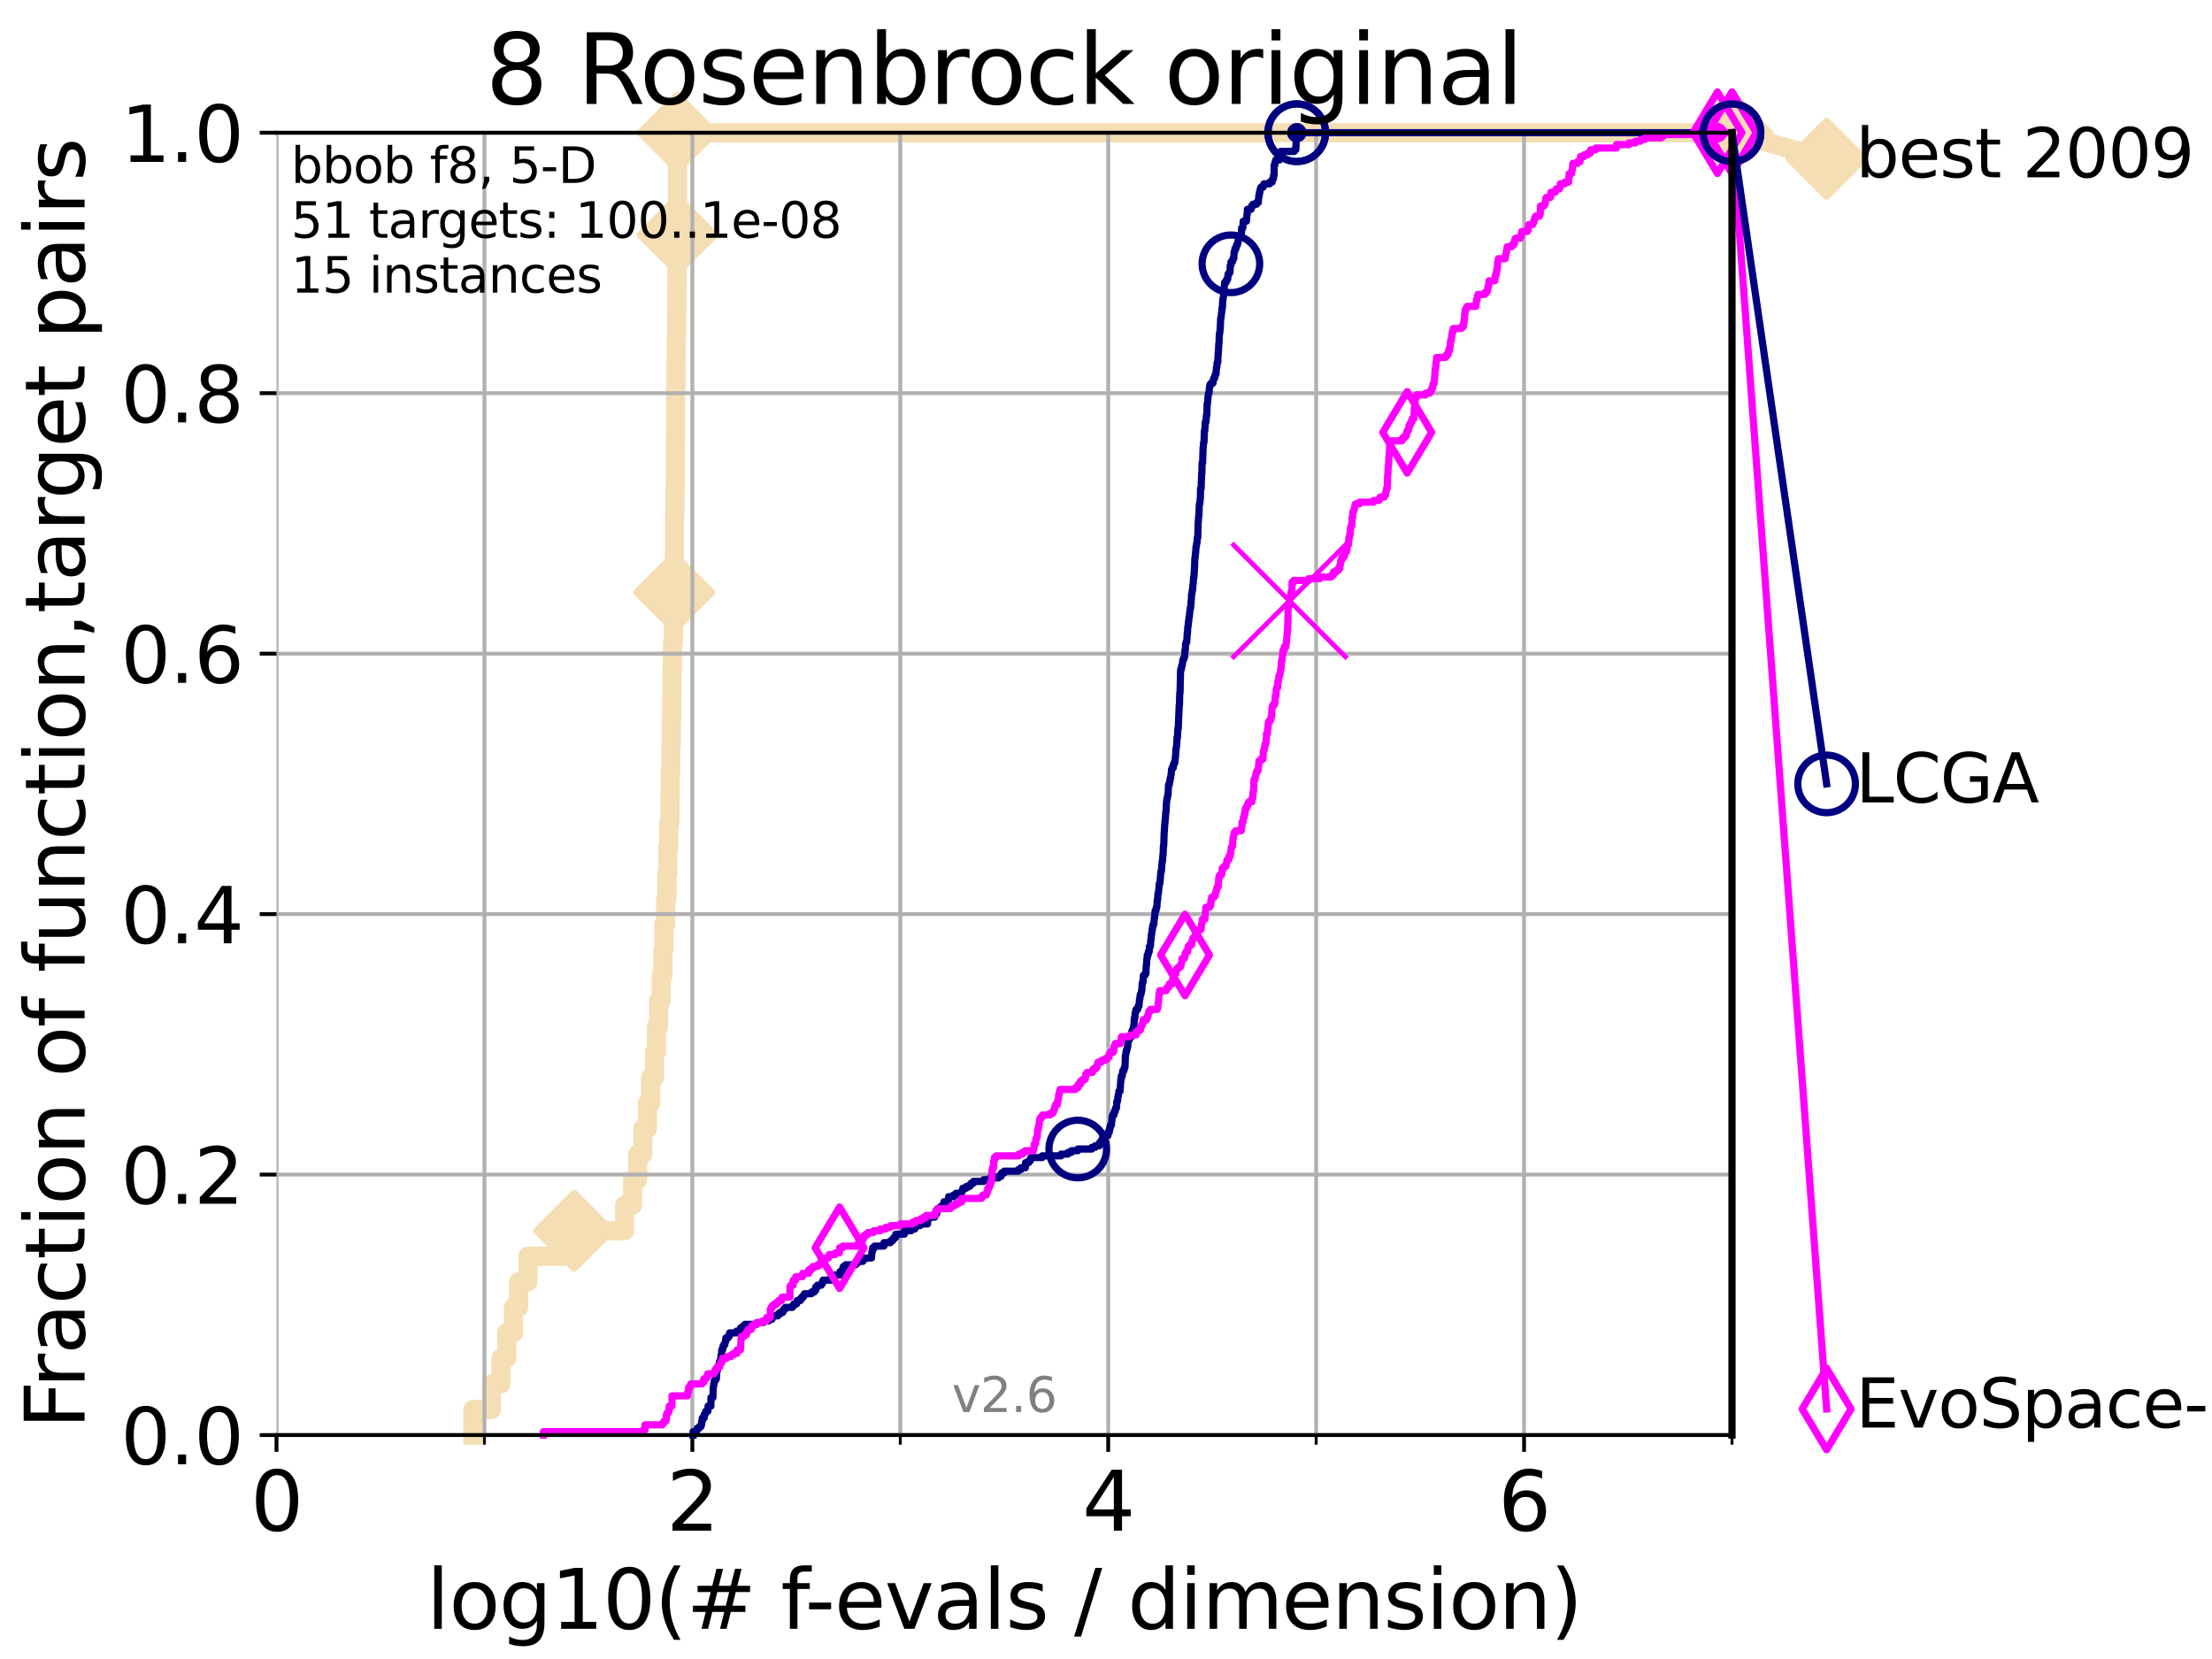 <?xml version="1.0" encoding="utf-8" standalone="no"?>
<!DOCTYPE svg PUBLIC "-//W3C//DTD SVG 1.1//EN"
  "http://www.w3.org/Graphics/SVG/1.1/DTD/svg11.dtd">
<svg xmlns:xlink="http://www.w3.org/1999/xlink" width="460.8pt" height="345.6pt" viewBox="0 0 460.8 345.6" xmlns="http://www.w3.org/2000/svg" version="1.1">
 <defs>
  <style type="text/css">*{stroke-linejoin: round; stroke-linecap: butt}</style>
 </defs>
 <g id="figure_1">
  <g id="patch_1">
   <path d="M 0 345.6 
L 460.8 345.6 
L 460.8 0 
L 0 0 
z
" style="fill: #ffffff"/>
  </g>
  <g id="axes_1">
   <g id="patch_2">
    <path d="M 57.6 298.944 
L 360.806 298.944 
L 360.806 27.648 
L 57.6 27.648 
z
" style="fill: #ffffff"/>
   </g>
   <g id="line2d_1">
    <path d="M 98.51 298.944 
L 98.51 293.624 
L 102.363 293.624 
L 102.363 288.305 
L 104.345 288.305 
L 104.345 282.985 
L 105.559 282.985 
L 105.559 277.666 
L 106.974 277.666 
L 106.974 272.346 
L 108.034 272.346 
L 108.034 267.027 
L 109.99 267.027 
L 109.99 261.707 
L 119.6 261.707 
L 119.6 256.388 
L 130.107 256.388 
L 130.107 251.068 
L 131.784 251.068 
L 131.784 245.749 
L 132.847 245.749 
L 132.847 240.429 
L 133.918 240.429 
L 133.918 235.11 
L 134.87 235.11 
L 134.87 229.79 
L 135.539 229.79 
L 135.539 224.471 
L 136.357 224.471 
L 136.357 219.151 
L 136.753 219.151 
L 136.753 213.832 
L 137.196 213.832 
L 137.196 208.512 
L 137.735 208.512 
L 137.735 203.192 
L 138.103 203.192 
L 138.103 197.873 
L 138.31 197.873 
L 138.31 192.553 
L 138.668 192.553 
L 138.668 187.234 
L 138.919 187.234 
L 138.919 181.914 
L 139.117 181.914 
L 139.117 176.595 
L 139.314 176.595 
L 139.314 171.275 
L 139.556 171.275 
L 139.556 165.956 
L 139.605 165.956 
L 139.605 160.636 
L 139.748 160.636 
L 139.748 155.317 
L 139.844 155.317 
L 139.844 149.997 
L 139.938 149.997 
L 139.938 144.678 
L 139.986 144.678 
L 139.986 139.358 
L 140.08 139.358 
L 140.08 134.039 
L 140.266 134.039 
L 140.266 128.719 
L 140.405 128.719 
L 140.405 123.4 
L 140.451 123.4 
L 140.451 118.08 
L 140.497 118.08 
L 140.497 107.441 
L 140.589 107.441 
L 140.589 102.121 
L 140.68 102.121 
L 140.68 91.482 
L 140.725 91.482 
L 140.725 80.843 
L 140.816 80.843 
L 140.816 75.524 
L 140.861 75.524 
L 140.861 70.204 
L 140.951 70.204 
L 140.951 64.885 
L 140.995 64.885 
L 140.995 59.565 
L 141.04 59.565 
L 141.04 54.246 
L 141.084 54.246 
L 141.084 48.926 
L 141.129 48.926 
L 141.129 27.648 
L 360.806 27.648 
" style="fill: none; stroke: #f5deb3; stroke-width: 4; stroke-linecap: square"/>
   </g>
   <g id="line2d_2">
    <defs>
     <path id="m24d2af8c5c" d="M 0 7.778 
L 7.778 0 
L 0 -7.778 
L -7.778 0 
z
" style="stroke: #f5deb3; stroke-width: 1.5; stroke-linejoin: miter"/>
    </defs>
    <g>
     <use xlink:href="#m24d2af8c5c" x="119.6" y="256.388" style="fill: #f5deb3; stroke: #f5deb3; stroke-width: 1.5; stroke-linejoin: miter"/>
     <use xlink:href="#m24d2af8c5c" x="140.451" y="123.4" style="fill: #f5deb3; stroke: #f5deb3; stroke-width: 1.5; stroke-linejoin: miter"/>
     <use xlink:href="#m24d2af8c5c" x="141.129" y="48.926" style="fill: #f5deb3; stroke: #f5deb3; stroke-width: 1.5; stroke-linejoin: miter"/>
     <use xlink:href="#m24d2af8c5c" x="141.129" y="27.648" style="fill: #f5deb3; stroke: #f5deb3; stroke-width: 1.5; stroke-linejoin: miter"/>
     <use xlink:href="#m24d2af8c5c" x="360.806" y="27.648" style="fill: #f5deb3; stroke: #f5deb3; stroke-width: 1.5; stroke-linejoin: miter"/>
    </g>
   </g>
   <g id="line2d_3">
    <path style="fill: none; stroke: #f5deb3; stroke-width: 4; stroke-linecap: square"/>
    <g/>
   </g>
   <g id="line2d_4">
    <path d="M 360.806 27.648 
L 380.515 33.074 
" style="fill: none; stroke: #f5deb3; stroke-width: 4; stroke-linecap: square"/>
    <g>
     <use xlink:href="#m24d2af8c5c" x="360.806" y="27.648" style="fill: #f5deb3; stroke: #f5deb3; stroke-width: 1.5; stroke-linejoin: miter"/>
     <use xlink:href="#m24d2af8c5c" x="380.515" y="33.074" style="fill: #f5deb3; stroke: #f5deb3; stroke-width: 1.5; stroke-linejoin: miter"/>
    </g>
   </g>
   <g id="matplotlib.axis_1">
    <g id="xtick_1">
     <g id="line2d_5">
      <path d="M 57.6 298.944 
L 57.6 27.648 
" clip-path="url(#pebcf0c88e6)" style="fill: none; stroke: #b0b0b0; stroke-width: 0.8; stroke-linecap: square"/>
     </g>
     <g id="line2d_6">
      <defs>
       <path id="mabf558fcd4" d="M 0 0 
L 0 3.5 
" style="stroke: #000000; stroke-width: 0.8"/>
      </defs>
      <g>
       <use xlink:href="#mabf558fcd4" x="57.6" y="298.944" style="stroke: #000000; stroke-width: 0.8"/>
      </g>
     </g>
     <g id="text_1">
      <!-- 0 -->
      <g transform="translate(52.192 318.861)scale(0.17 -0.17)">
       <defs>
        <path id="DejaVuSans-30" d="M 2034 4250 
Q 1547 4250 1301 3770 
Q 1056 3291 1056 2328 
Q 1056 1369 1301 889 
Q 1547 409 2034 409 
Q 2525 409 2770 889 
Q 3016 1369 3016 2328 
Q 3016 3291 2770 3770 
Q 2525 4250 2034 4250 
z
M 2034 4750 
Q 2819 4750 3233 4129 
Q 3647 3509 3647 2328 
Q 3647 1150 3233 529 
Q 2819 -91 2034 -91 
Q 1250 -91 836 529 
Q 422 1150 422 2328 
Q 422 3509 836 4129 
Q 1250 4750 2034 4750 
z
" transform="scale(0.016)"/>
       </defs>
       <use xlink:href="#DejaVuSans-30"/>
      </g>
     </g>
    </g>
    <g id="xtick_2">
     <g id="line2d_7">
      <path d="M 144.23 298.944 
L 144.23 27.648 
" clip-path="url(#pebcf0c88e6)" style="fill: none; stroke: #b0b0b0; stroke-width: 0.8; stroke-linecap: square"/>
     </g>
     <g id="line2d_8">
      <g>
       <use xlink:href="#mabf558fcd4" x="144.23" y="298.944" style="stroke: #000000; stroke-width: 0.8"/>
      </g>
     </g>
     <g id="text_2">
      <!-- 2 -->
      <g transform="translate(138.822 318.861)scale(0.17 -0.17)">
       <defs>
        <path id="DejaVuSans-32" d="M 1228 531 
L 3431 531 
L 3431 0 
L 469 0 
L 469 531 
Q 828 903 1448 1529 
Q 2069 2156 2228 2338 
Q 2531 2678 2651 2914 
Q 2772 3150 2772 3378 
Q 2772 3750 2511 3984 
Q 2250 4219 1831 4219 
Q 1534 4219 1204 4116 
Q 875 4013 500 3803 
L 500 4441 
Q 881 4594 1212 4672 
Q 1544 4750 1819 4750 
Q 2544 4750 2975 4387 
Q 3406 4025 3406 3419 
Q 3406 3131 3298 2873 
Q 3191 2616 2906 2266 
Q 2828 2175 2409 1742 
Q 1991 1309 1228 531 
z
" transform="scale(0.016)"/>
       </defs>
       <use xlink:href="#DejaVuSans-32"/>
      </g>
     </g>
    </g>
    <g id="xtick_3">
     <g id="line2d_9">
      <path d="M 230.861 298.944 
L 230.861 27.648 
" clip-path="url(#pebcf0c88e6)" style="fill: none; stroke: #b0b0b0; stroke-width: 0.8; stroke-linecap: square"/>
     </g>
     <g id="line2d_10">
      <g>
       <use xlink:href="#mabf558fcd4" x="230.861" y="298.944" style="stroke: #000000; stroke-width: 0.8"/>
      </g>
     </g>
     <g id="text_3">
      <!-- 4 -->
      <g transform="translate(225.453 318.861)scale(0.17 -0.17)">
       <defs>
        <path id="DejaVuSans-34" d="M 2419 4116 
L 825 1625 
L 2419 1625 
L 2419 4116 
z
M 2253 4666 
L 3047 4666 
L 3047 1625 
L 3713 1625 
L 3713 1100 
L 3047 1100 
L 3047 0 
L 2419 0 
L 2419 1100 
L 313 1100 
L 313 1709 
L 2253 4666 
z
" transform="scale(0.016)"/>
       </defs>
       <use xlink:href="#DejaVuSans-34"/>
      </g>
     </g>
    </g>
    <g id="xtick_4">
     <g id="line2d_11">
      <path d="M 317.491 298.944 
L 317.491 27.648 
" clip-path="url(#pebcf0c88e6)" style="fill: none; stroke: #b0b0b0; stroke-width: 0.8; stroke-linecap: square"/>
     </g>
     <g id="line2d_12">
      <g>
       <use xlink:href="#mabf558fcd4" x="317.491" y="298.944" style="stroke: #000000; stroke-width: 0.8"/>
      </g>
     </g>
     <g id="text_4">
      <!-- 6 -->
      <g transform="translate(312.083 318.861)scale(0.17 -0.17)">
       <defs>
        <path id="DejaVuSans-36" d="M 2113 2584 
Q 1688 2584 1439 2293 
Q 1191 2003 1191 1497 
Q 1191 994 1439 701 
Q 1688 409 2113 409 
Q 2538 409 2786 701 
Q 3034 994 3034 1497 
Q 3034 2003 2786 2293 
Q 2538 2584 2113 2584 
z
M 3366 4563 
L 3366 3988 
Q 3128 4100 2886 4159 
Q 2644 4219 2406 4219 
Q 1781 4219 1451 3797 
Q 1122 3375 1075 2522 
Q 1259 2794 1537 2939 
Q 1816 3084 2150 3084 
Q 2853 3084 3261 2657 
Q 3669 2231 3669 1497 
Q 3669 778 3244 343 
Q 2819 -91 2113 -91 
Q 1303 -91 875 529 
Q 447 1150 447 2328 
Q 447 3434 972 4092 
Q 1497 4750 2381 4750 
Q 2619 4750 2861 4703 
Q 3103 4656 3366 4563 
z
" transform="scale(0.016)"/>
       </defs>
       <use xlink:href="#DejaVuSans-36"/>
      </g>
     </g>
    </g>
    <g id="xtick_5">
     <g id="line2d_13">
      <path d="M 100.915 298.944 
L 100.915 27.648 
" clip-path="url(#pebcf0c88e6)" style="fill: none; stroke: #b0b0b0; stroke-width: 0.8; stroke-linecap: square"/>
     </g>
     <g id="line2d_14">
      <defs>
       <path id="mac35c5525b" d="M 0 0 
L 0 2 
" style="stroke: #000000; stroke-width: 0.6"/>
      </defs>
      <g>
       <use xlink:href="#mac35c5525b" x="100.915" y="298.944" style="stroke: #000000; stroke-width: 0.6"/>
      </g>
     </g>
    </g>
    <g id="xtick_6">
     <g id="line2d_15">
      <path d="M 187.546 298.944 
L 187.546 27.648 
" clip-path="url(#pebcf0c88e6)" style="fill: none; stroke: #b0b0b0; stroke-width: 0.8; stroke-linecap: square"/>
     </g>
     <g id="line2d_16">
      <g>
       <use xlink:href="#mac35c5525b" x="187.546" y="298.944" style="stroke: #000000; stroke-width: 0.6"/>
      </g>
     </g>
    </g>
    <g id="xtick_7">
     <g id="line2d_17">
      <path d="M 274.176 298.944 
L 274.176 27.648 
" clip-path="url(#pebcf0c88e6)" style="fill: none; stroke: #b0b0b0; stroke-width: 0.8; stroke-linecap: square"/>
     </g>
     <g id="line2d_18">
      <g>
       <use xlink:href="#mac35c5525b" x="274.176" y="298.944" style="stroke: #000000; stroke-width: 0.6"/>
      </g>
     </g>
    </g>
    <g id="xtick_8">
     <g id="line2d_19">
      <path d="M 360.806 298.944 
L 360.806 27.648 
" clip-path="url(#pebcf0c88e6)" style="fill: none; stroke: #b0b0b0; stroke-width: 0.8; stroke-linecap: square"/>
     </g>
     <g id="line2d_20">
      <g>
       <use xlink:href="#mac35c5525b" x="360.806" y="298.944" style="stroke: #000000; stroke-width: 0.6"/>
      </g>
     </g>
    </g>
    <g id="text_5">
     <!-- log10(# f-evals / dimension) -->
     <g transform="translate(88.823 339.314)scale(0.17 -0.17)">
      <defs>
       <path id="DejaVuSans-6c" d="M 603 4863 
L 1178 4863 
L 1178 0 
L 603 0 
L 603 4863 
z
" transform="scale(0.016)"/>
       <path id="DejaVuSans-6f" d="M 1959 3097 
Q 1497 3097 1228 2736 
Q 959 2375 959 1747 
Q 959 1119 1226 758 
Q 1494 397 1959 397 
Q 2419 397 2687 759 
Q 2956 1122 2956 1747 
Q 2956 2369 2687 2733 
Q 2419 3097 1959 3097 
z
M 1959 3584 
Q 2709 3584 3137 3096 
Q 3566 2609 3566 1747 
Q 3566 888 3137 398 
Q 2709 -91 1959 -91 
Q 1206 -91 779 398 
Q 353 888 353 1747 
Q 353 2609 779 3096 
Q 1206 3584 1959 3584 
z
" transform="scale(0.016)"/>
       <path id="DejaVuSans-67" d="M 2906 1791 
Q 2906 2416 2648 2759 
Q 2391 3103 1925 3103 
Q 1463 3103 1205 2759 
Q 947 2416 947 1791 
Q 947 1169 1205 825 
Q 1463 481 1925 481 
Q 2391 481 2648 825 
Q 2906 1169 2906 1791 
z
M 3481 434 
Q 3481 -459 3084 -895 
Q 2688 -1331 1869 -1331 
Q 1566 -1331 1297 -1286 
Q 1028 -1241 775 -1147 
L 775 -588 
Q 1028 -725 1275 -790 
Q 1522 -856 1778 -856 
Q 2344 -856 2625 -561 
Q 2906 -266 2906 331 
L 2906 616 
Q 2728 306 2450 153 
Q 2172 0 1784 0 
Q 1141 0 747 490 
Q 353 981 353 1791 
Q 353 2603 747 3093 
Q 1141 3584 1784 3584 
Q 2172 3584 2450 3431 
Q 2728 3278 2906 2969 
L 2906 3500 
L 3481 3500 
L 3481 434 
z
" transform="scale(0.016)"/>
       <path id="DejaVuSans-31" d="M 794 531 
L 1825 531 
L 1825 4091 
L 703 3866 
L 703 4441 
L 1819 4666 
L 2450 4666 
L 2450 531 
L 3481 531 
L 3481 0 
L 794 0 
L 794 531 
z
" transform="scale(0.016)"/>
       <path id="DejaVuSans-28" d="M 1984 4856 
Q 1566 4138 1362 3434 
Q 1159 2731 1159 2009 
Q 1159 1288 1364 580 
Q 1569 -128 1984 -844 
L 1484 -844 
Q 1016 -109 783 600 
Q 550 1309 550 2009 
Q 550 2706 781 3412 
Q 1013 4119 1484 4856 
L 1984 4856 
z
" transform="scale(0.016)"/>
       <path id="DejaVuSans-23" d="M 3272 2816 
L 2363 2816 
L 2100 1772 
L 3016 1772 
L 3272 2816 
z
M 2803 4594 
L 2478 3297 
L 3391 3297 
L 3719 4594 
L 4219 4594 
L 3897 3297 
L 4872 3297 
L 4872 2816 
L 3775 2816 
L 3519 1772 
L 4513 1772 
L 4513 1294 
L 3397 1294 
L 3072 0 
L 2572 0 
L 2894 1294 
L 1978 1294 
L 1656 0 
L 1153 0 
L 1478 1294 
L 494 1294 
L 494 1772 
L 1594 1772 
L 1856 2816 
L 850 2816 
L 850 3297 
L 1978 3297 
L 2297 4594 
L 2803 4594 
z
" transform="scale(0.016)"/>
       <path id="DejaVuSans-20" transform="scale(0.016)"/>
       <path id="DejaVuSans-66" d="M 2375 4863 
L 2375 4384 
L 1825 4384 
Q 1516 4384 1395 4259 
Q 1275 4134 1275 3809 
L 1275 3500 
L 2222 3500 
L 2222 3053 
L 1275 3053 
L 1275 0 
L 697 0 
L 697 3053 
L 147 3053 
L 147 3500 
L 697 3500 
L 697 3744 
Q 697 4328 969 4595 
Q 1241 4863 1831 4863 
L 2375 4863 
z
" transform="scale(0.016)"/>
       <path id="DejaVuSans-2d" d="M 313 2009 
L 1997 2009 
L 1997 1497 
L 313 1497 
L 313 2009 
z
" transform="scale(0.016)"/>
       <path id="DejaVuSans-65" d="M 3597 1894 
L 3597 1613 
L 953 1613 
Q 991 1019 1311 708 
Q 1631 397 2203 397 
Q 2534 397 2845 478 
Q 3156 559 3463 722 
L 3463 178 
Q 3153 47 2828 -22 
Q 2503 -91 2169 -91 
Q 1331 -91 842 396 
Q 353 884 353 1716 
Q 353 2575 817 3079 
Q 1281 3584 2069 3584 
Q 2775 3584 3186 3129 
Q 3597 2675 3597 1894 
z
M 3022 2063 
Q 3016 2534 2758 2815 
Q 2500 3097 2075 3097 
Q 1594 3097 1305 2825 
Q 1016 2553 972 2059 
L 3022 2063 
z
" transform="scale(0.016)"/>
       <path id="DejaVuSans-76" d="M 191 3500 
L 800 3500 
L 1894 563 
L 2988 3500 
L 3597 3500 
L 2284 0 
L 1503 0 
L 191 3500 
z
" transform="scale(0.016)"/>
       <path id="DejaVuSans-61" d="M 2194 1759 
Q 1497 1759 1228 1600 
Q 959 1441 959 1056 
Q 959 750 1161 570 
Q 1363 391 1709 391 
Q 2188 391 2477 730 
Q 2766 1069 2766 1631 
L 2766 1759 
L 2194 1759 
z
M 3341 1997 
L 3341 0 
L 2766 0 
L 2766 531 
Q 2569 213 2275 61 
Q 1981 -91 1556 -91 
Q 1019 -91 701 211 
Q 384 513 384 1019 
Q 384 1609 779 1909 
Q 1175 2209 1959 2209 
L 2766 2209 
L 2766 2266 
Q 2766 2663 2505 2880 
Q 2244 3097 1772 3097 
Q 1472 3097 1187 3025 
Q 903 2953 641 2809 
L 641 3341 
Q 956 3463 1253 3523 
Q 1550 3584 1831 3584 
Q 2591 3584 2966 3190 
Q 3341 2797 3341 1997 
z
" transform="scale(0.016)"/>
       <path id="DejaVuSans-73" d="M 2834 3397 
L 2834 2853 
Q 2591 2978 2328 3040 
Q 2066 3103 1784 3103 
Q 1356 3103 1142 2972 
Q 928 2841 928 2578 
Q 928 2378 1081 2264 
Q 1234 2150 1697 2047 
L 1894 2003 
Q 2506 1872 2764 1633 
Q 3022 1394 3022 966 
Q 3022 478 2636 193 
Q 2250 -91 1575 -91 
Q 1294 -91 989 -36 
Q 684 19 347 128 
L 347 722 
Q 666 556 975 473 
Q 1284 391 1588 391 
Q 1994 391 2212 530 
Q 2431 669 2431 922 
Q 2431 1156 2273 1281 
Q 2116 1406 1581 1522 
L 1381 1569 
Q 847 1681 609 1914 
Q 372 2147 372 2553 
Q 372 3047 722 3315 
Q 1072 3584 1716 3584 
Q 2034 3584 2315 3537 
Q 2597 3491 2834 3397 
z
" transform="scale(0.016)"/>
       <path id="DejaVuSans-2f" d="M 1625 4666 
L 2156 4666 
L 531 -594 
L 0 -594 
L 1625 4666 
z
" transform="scale(0.016)"/>
       <path id="DejaVuSans-64" d="M 2906 2969 
L 2906 4863 
L 3481 4863 
L 3481 0 
L 2906 0 
L 2906 525 
Q 2725 213 2448 61 
Q 2172 -91 1784 -91 
Q 1150 -91 751 415 
Q 353 922 353 1747 
Q 353 2572 751 3078 
Q 1150 3584 1784 3584 
Q 2172 3584 2448 3432 
Q 2725 3281 2906 2969 
z
M 947 1747 
Q 947 1113 1208 752 
Q 1469 391 1925 391 
Q 2381 391 2643 752 
Q 2906 1113 2906 1747 
Q 2906 2381 2643 2742 
Q 2381 3103 1925 3103 
Q 1469 3103 1208 2742 
Q 947 2381 947 1747 
z
" transform="scale(0.016)"/>
       <path id="DejaVuSans-69" d="M 603 3500 
L 1178 3500 
L 1178 0 
L 603 0 
L 603 3500 
z
M 603 4863 
L 1178 4863 
L 1178 4134 
L 603 4134 
L 603 4863 
z
" transform="scale(0.016)"/>
       <path id="DejaVuSans-6d" d="M 3328 2828 
Q 3544 3216 3844 3400 
Q 4144 3584 4550 3584 
Q 5097 3584 5394 3201 
Q 5691 2819 5691 2113 
L 5691 0 
L 5113 0 
L 5113 2094 
Q 5113 2597 4934 2840 
Q 4756 3084 4391 3084 
Q 3944 3084 3684 2787 
Q 3425 2491 3425 1978 
L 3425 0 
L 2847 0 
L 2847 2094 
Q 2847 2600 2669 2842 
Q 2491 3084 2119 3084 
Q 1678 3084 1418 2786 
Q 1159 2488 1159 1978 
L 1159 0 
L 581 0 
L 581 3500 
L 1159 3500 
L 1159 2956 
Q 1356 3278 1631 3431 
Q 1906 3584 2284 3584 
Q 2666 3584 2933 3390 
Q 3200 3197 3328 2828 
z
" transform="scale(0.016)"/>
       <path id="DejaVuSans-6e" d="M 3513 2113 
L 3513 0 
L 2938 0 
L 2938 2094 
Q 2938 2591 2744 2837 
Q 2550 3084 2163 3084 
Q 1697 3084 1428 2787 
Q 1159 2491 1159 1978 
L 1159 0 
L 581 0 
L 581 3500 
L 1159 3500 
L 1159 2956 
Q 1366 3272 1645 3428 
Q 1925 3584 2291 3584 
Q 2894 3584 3203 3211 
Q 3513 2838 3513 2113 
z
" transform="scale(0.016)"/>
       <path id="DejaVuSans-29" d="M 513 4856 
L 1013 4856 
Q 1481 4119 1714 3412 
Q 1947 2706 1947 2009 
Q 1947 1309 1714 600 
Q 1481 -109 1013 -844 
L 513 -844 
Q 928 -128 1133 580 
Q 1338 1288 1338 2009 
Q 1338 2731 1133 3434 
Q 928 4138 513 4856 
z
" transform="scale(0.016)"/>
      </defs>
      <use xlink:href="#DejaVuSans-6c"/>
      <use xlink:href="#DejaVuSans-6f" x="27.783"/>
      <use xlink:href="#DejaVuSans-67" x="88.965"/>
      <use xlink:href="#DejaVuSans-31" x="152.441"/>
      <use xlink:href="#DejaVuSans-30" x="216.064"/>
      <use xlink:href="#DejaVuSans-28" x="279.688"/>
      <use xlink:href="#DejaVuSans-23" x="318.701"/>
      <use xlink:href="#DejaVuSans-20" x="402.49"/>
      <use xlink:href="#DejaVuSans-66" x="434.277"/>
      <use xlink:href="#DejaVuSans-2d" x="463.982"/>
      <use xlink:href="#DejaVuSans-65" x="500.066"/>
      <use xlink:href="#DejaVuSans-76" x="561.59"/>
      <use xlink:href="#DejaVuSans-61" x="620.77"/>
      <use xlink:href="#DejaVuSans-6c" x="682.049"/>
      <use xlink:href="#DejaVuSans-73" x="709.832"/>
      <use xlink:href="#DejaVuSans-20" x="761.932"/>
      <use xlink:href="#DejaVuSans-2f" x="793.719"/>
      <use xlink:href="#DejaVuSans-20" x="827.41"/>
      <use xlink:href="#DejaVuSans-64" x="859.197"/>
      <use xlink:href="#DejaVuSans-69" x="922.674"/>
      <use xlink:href="#DejaVuSans-6d" x="950.457"/>
      <use xlink:href="#DejaVuSans-65" x="1047.869"/>
      <use xlink:href="#DejaVuSans-6e" x="1109.393"/>
      <use xlink:href="#DejaVuSans-73" x="1172.771"/>
      <use xlink:href="#DejaVuSans-69" x="1224.871"/>
      <use xlink:href="#DejaVuSans-6f" x="1252.654"/>
      <use xlink:href="#DejaVuSans-6e" x="1313.836"/>
      <use xlink:href="#DejaVuSans-29" x="1377.215"/>
     </g>
    </g>
   </g>
   <g id="matplotlib.axis_2">
    <g id="ytick_1">
     <g id="line2d_21">
      <path d="M 57.6 298.944 
L 360.806 298.944 
" clip-path="url(#pebcf0c88e6)" style="fill: none; stroke: #b0b0b0; stroke-width: 0.8; stroke-linecap: square"/>
     </g>
     <g id="line2d_22">
      <defs>
       <path id="m5b766372c2" d="M 0 0 
L -3.5 0 
" style="stroke: #000000; stroke-width: 0.8"/>
      </defs>
      <g>
       <use xlink:href="#m5b766372c2" x="57.6" y="298.944" style="stroke: #000000; stroke-width: 0.8"/>
      </g>
     </g>
     <g id="text_6">
      <!-- 0.0 -->
      <g transform="translate(25.155 305.023)scale(0.16 -0.16)">
       <defs>
        <path id="DejaVuSans-2e" d="M 684 794 
L 1344 794 
L 1344 0 
L 684 0 
L 684 794 
z
" transform="scale(0.016)"/>
       </defs>
       <use xlink:href="#DejaVuSans-30"/>
       <use xlink:href="#DejaVuSans-2e" x="63.623"/>
       <use xlink:href="#DejaVuSans-30" x="95.41"/>
      </g>
     </g>
    </g>
    <g id="ytick_2">
     <g id="line2d_23">
      <path d="M 57.6 244.685 
L 360.806 244.685 
" clip-path="url(#pebcf0c88e6)" style="fill: none; stroke: #b0b0b0; stroke-width: 0.8; stroke-linecap: square"/>
     </g>
     <g id="line2d_24">
      <g>
       <use xlink:href="#m5b766372c2" x="57.6" y="244.685" style="stroke: #000000; stroke-width: 0.8"/>
      </g>
     </g>
     <g id="text_7">
      <!-- 0.2 -->
      <g transform="translate(25.155 250.764)scale(0.16 -0.16)">
       <use xlink:href="#DejaVuSans-30"/>
       <use xlink:href="#DejaVuSans-2e" x="63.623"/>
       <use xlink:href="#DejaVuSans-32" x="95.41"/>
      </g>
     </g>
    </g>
    <g id="ytick_3">
     <g id="line2d_25">
      <path d="M 57.6 190.426 
L 360.806 190.426 
" clip-path="url(#pebcf0c88e6)" style="fill: none; stroke: #b0b0b0; stroke-width: 0.8; stroke-linecap: square"/>
     </g>
     <g id="line2d_26">
      <g>
       <use xlink:href="#m5b766372c2" x="57.6" y="190.426" style="stroke: #000000; stroke-width: 0.8"/>
      </g>
     </g>
     <g id="text_8">
      <!-- 0.4 -->
      <g transform="translate(25.155 196.504)scale(0.16 -0.16)">
       <use xlink:href="#DejaVuSans-30"/>
       <use xlink:href="#DejaVuSans-2e" x="63.623"/>
       <use xlink:href="#DejaVuSans-34" x="95.41"/>
      </g>
     </g>
    </g>
    <g id="ytick_4">
     <g id="line2d_27">
      <path d="M 57.6 136.166 
L 360.806 136.166 
" clip-path="url(#pebcf0c88e6)" style="fill: none; stroke: #b0b0b0; stroke-width: 0.8; stroke-linecap: square"/>
     </g>
     <g id="line2d_28">
      <g>
       <use xlink:href="#m5b766372c2" x="57.6" y="136.166" style="stroke: #000000; stroke-width: 0.8"/>
      </g>
     </g>
     <g id="text_9">
      <!-- 0.6 -->
      <g transform="translate(25.155 142.245)scale(0.16 -0.16)">
       <use xlink:href="#DejaVuSans-30"/>
       <use xlink:href="#DejaVuSans-2e" x="63.623"/>
       <use xlink:href="#DejaVuSans-36" x="95.41"/>
      </g>
     </g>
    </g>
    <g id="ytick_5">
     <g id="line2d_29">
      <path d="M 57.6 81.907 
L 360.806 81.907 
" clip-path="url(#pebcf0c88e6)" style="fill: none; stroke: #b0b0b0; stroke-width: 0.8; stroke-linecap: square"/>
     </g>
     <g id="line2d_30">
      <g>
       <use xlink:href="#m5b766372c2" x="57.6" y="81.907" style="stroke: #000000; stroke-width: 0.8"/>
      </g>
     </g>
     <g id="text_10">
      <!-- 0.8 -->
      <g transform="translate(25.155 87.986)scale(0.16 -0.16)">
       <defs>
        <path id="DejaVuSans-38" d="M 2034 2216 
Q 1584 2216 1326 1975 
Q 1069 1734 1069 1313 
Q 1069 891 1326 650 
Q 1584 409 2034 409 
Q 2484 409 2743 651 
Q 3003 894 3003 1313 
Q 3003 1734 2745 1975 
Q 2488 2216 2034 2216 
z
M 1403 2484 
Q 997 2584 770 2862 
Q 544 3141 544 3541 
Q 544 4100 942 4425 
Q 1341 4750 2034 4750 
Q 2731 4750 3128 4425 
Q 3525 4100 3525 3541 
Q 3525 3141 3298 2862 
Q 3072 2584 2669 2484 
Q 3125 2378 3379 2068 
Q 3634 1759 3634 1313 
Q 3634 634 3220 271 
Q 2806 -91 2034 -91 
Q 1263 -91 848 271 
Q 434 634 434 1313 
Q 434 1759 690 2068 
Q 947 2378 1403 2484 
z
M 1172 3481 
Q 1172 3119 1398 2916 
Q 1625 2713 2034 2713 
Q 2441 2713 2670 2916 
Q 2900 3119 2900 3481 
Q 2900 3844 2670 4047 
Q 2441 4250 2034 4250 
Q 1625 4250 1398 4047 
Q 1172 3844 1172 3481 
z
" transform="scale(0.016)"/>
       </defs>
       <use xlink:href="#DejaVuSans-30"/>
       <use xlink:href="#DejaVuSans-2e" x="63.623"/>
       <use xlink:href="#DejaVuSans-38" x="95.41"/>
      </g>
     </g>
    </g>
    <g id="ytick_6">
     <g id="line2d_31">
      <path d="M 57.6 27.648 
L 360.806 27.648 
" clip-path="url(#pebcf0c88e6)" style="fill: none; stroke: #b0b0b0; stroke-width: 0.8; stroke-linecap: square"/>
     </g>
     <g id="line2d_32">
      <g>
       <use xlink:href="#m5b766372c2" x="57.6" y="27.648" style="stroke: #000000; stroke-width: 0.8"/>
      </g>
     </g>
     <g id="text_11">
      <!-- 1.0 -->
      <g transform="translate(25.155 33.727)scale(0.16 -0.16)">
       <use xlink:href="#DejaVuSans-31"/>
       <use xlink:href="#DejaVuSans-2e" x="63.623"/>
       <use xlink:href="#DejaVuSans-30" x="95.41"/>
      </g>
     </g>
    </g>
    <g id="text_12">
     <!-- Fraction of function,target pairs -->
     <g transform="translate(17.62 297.681)rotate(-90)scale(0.17 -0.17)">
      <defs>
       <path id="DejaVuSans-46" d="M 628 4666 
L 3309 4666 
L 3309 4134 
L 1259 4134 
L 1259 2759 
L 3109 2759 
L 3109 2228 
L 1259 2228 
L 1259 0 
L 628 0 
L 628 4666 
z
" transform="scale(0.016)"/>
       <path id="DejaVuSans-72" d="M 2631 2963 
Q 2534 3019 2420 3045 
Q 2306 3072 2169 3072 
Q 1681 3072 1420 2755 
Q 1159 2438 1159 1844 
L 1159 0 
L 581 0 
L 581 3500 
L 1159 3500 
L 1159 2956 
Q 1341 3275 1631 3429 
Q 1922 3584 2338 3584 
Q 2397 3584 2469 3576 
Q 2541 3569 2628 3553 
L 2631 2963 
z
" transform="scale(0.016)"/>
       <path id="DejaVuSans-63" d="M 3122 3366 
L 3122 2828 
Q 2878 2963 2633 3030 
Q 2388 3097 2138 3097 
Q 1578 3097 1268 2742 
Q 959 2388 959 1747 
Q 959 1106 1268 751 
Q 1578 397 2138 397 
Q 2388 397 2633 464 
Q 2878 531 3122 666 
L 3122 134 
Q 2881 22 2623 -34 
Q 2366 -91 2075 -91 
Q 1284 -91 818 406 
Q 353 903 353 1747 
Q 353 2603 823 3093 
Q 1294 3584 2113 3584 
Q 2378 3584 2631 3529 
Q 2884 3475 3122 3366 
z
" transform="scale(0.016)"/>
       <path id="DejaVuSans-74" d="M 1172 4494 
L 1172 3500 
L 2356 3500 
L 2356 3053 
L 1172 3053 
L 1172 1153 
Q 1172 725 1289 603 
Q 1406 481 1766 481 
L 2356 481 
L 2356 0 
L 1766 0 
Q 1100 0 847 248 
Q 594 497 594 1153 
L 594 3053 
L 172 3053 
L 172 3500 
L 594 3500 
L 594 4494 
L 1172 4494 
z
" transform="scale(0.016)"/>
       <path id="DejaVuSans-75" d="M 544 1381 
L 544 3500 
L 1119 3500 
L 1119 1403 
Q 1119 906 1312 657 
Q 1506 409 1894 409 
Q 2359 409 2629 706 
Q 2900 1003 2900 1516 
L 2900 3500 
L 3475 3500 
L 3475 0 
L 2900 0 
L 2900 538 
Q 2691 219 2414 64 
Q 2138 -91 1772 -91 
Q 1169 -91 856 284 
Q 544 659 544 1381 
z
M 1991 3584 
L 1991 3584 
z
" transform="scale(0.016)"/>
       <path id="DejaVuSans-2c" d="M 750 794 
L 1409 794 
L 1409 256 
L 897 -744 
L 494 -744 
L 750 256 
L 750 794 
z
" transform="scale(0.016)"/>
       <path id="DejaVuSans-70" d="M 1159 525 
L 1159 -1331 
L 581 -1331 
L 581 3500 
L 1159 3500 
L 1159 2969 
Q 1341 3281 1617 3432 
Q 1894 3584 2278 3584 
Q 2916 3584 3314 3078 
Q 3713 2572 3713 1747 
Q 3713 922 3314 415 
Q 2916 -91 2278 -91 
Q 1894 -91 1617 61 
Q 1341 213 1159 525 
z
M 3116 1747 
Q 3116 2381 2855 2742 
Q 2594 3103 2138 3103 
Q 1681 3103 1420 2742 
Q 1159 2381 1159 1747 
Q 1159 1113 1420 752 
Q 1681 391 2138 391 
Q 2594 391 2855 752 
Q 3116 1113 3116 1747 
z
" transform="scale(0.016)"/>
      </defs>
      <use xlink:href="#DejaVuSans-46"/>
      <use xlink:href="#DejaVuSans-72" x="50.27"/>
      <use xlink:href="#DejaVuSans-61" x="91.383"/>
      <use xlink:href="#DejaVuSans-63" x="152.662"/>
      <use xlink:href="#DejaVuSans-74" x="207.643"/>
      <use xlink:href="#DejaVuSans-69" x="246.852"/>
      <use xlink:href="#DejaVuSans-6f" x="274.635"/>
      <use xlink:href="#DejaVuSans-6e" x="335.816"/>
      <use xlink:href="#DejaVuSans-20" x="399.195"/>
      <use xlink:href="#DejaVuSans-6f" x="430.982"/>
      <use xlink:href="#DejaVuSans-66" x="492.164"/>
      <use xlink:href="#DejaVuSans-20" x="527.369"/>
      <use xlink:href="#DejaVuSans-66" x="559.156"/>
      <use xlink:href="#DejaVuSans-75" x="594.361"/>
      <use xlink:href="#DejaVuSans-6e" x="657.74"/>
      <use xlink:href="#DejaVuSans-63" x="721.119"/>
      <use xlink:href="#DejaVuSans-74" x="776.1"/>
      <use xlink:href="#DejaVuSans-69" x="815.309"/>
      <use xlink:href="#DejaVuSans-6f" x="843.092"/>
      <use xlink:href="#DejaVuSans-6e" x="904.273"/>
      <use xlink:href="#DejaVuSans-2c" x="967.652"/>
      <use xlink:href="#DejaVuSans-74" x="999.439"/>
      <use xlink:href="#DejaVuSans-61" x="1038.648"/>
      <use xlink:href="#DejaVuSans-72" x="1099.928"/>
      <use xlink:href="#DejaVuSans-67" x="1139.291"/>
      <use xlink:href="#DejaVuSans-65" x="1202.768"/>
      <use xlink:href="#DejaVuSans-74" x="1264.291"/>
      <use xlink:href="#DejaVuSans-20" x="1303.5"/>
      <use xlink:href="#DejaVuSans-70" x="1335.287"/>
      <use xlink:href="#DejaVuSans-61" x="1398.764"/>
      <use xlink:href="#DejaVuSans-69" x="1460.043"/>
      <use xlink:href="#DejaVuSans-72" x="1487.826"/>
      <use xlink:href="#DejaVuSans-73" x="1528.939"/>
     </g>
    </g>
   </g>
   <g id="line2d_33">
    <defs>
     <path id="m7dcbe70d1e" d="M 0 1.5 
C 0.398 1.5 0.779 1.342 1.061 1.061 
C 1.342 0.779 1.5 0.398 1.5 0 
C 1.5 -0.398 1.342 -0.779 1.061 -1.061 
C 0.779 -1.342 0.398 -1.5 0 -1.5 
C -0.398 -1.5 -0.779 -1.342 -1.061 -1.061 
C -1.342 -0.779 -1.5 -0.398 -1.5 0 
C -1.5 0.398 -1.342 0.779 -1.061 1.061 
C -0.779 1.342 -0.398 1.5 0 1.5 
z
" style="stroke: #f5deb3"/>
    </defs>
    <g>
     <use xlink:href="#m7dcbe70d1e" x="141.129" y="27.648" style="fill: #f5deb3; stroke: #f5deb3"/>
     <use xlink:href="#m7dcbe70d1e" x="141.129" y="27.648" style="fill: #f5deb3; stroke: #f5deb3"/>
    </g>
   </g>
   <g id="line2d_34">
    <defs>
     <path id="mc9d90b33bc" d="M 0 1.5 
C 0.398 1.5 0.779 1.342 1.061 1.061 
C 1.342 0.779 1.5 0.398 1.5 0 
C 1.5 -0.398 1.342 -0.779 1.061 -1.061 
C 0.779 -1.342 0.398 -1.5 0 -1.5 
C -0.398 -1.5 -0.779 -1.342 -1.061 -1.061 
C -1.342 -0.779 -1.5 -0.398 -1.5 0 
C -1.5 0.398 -1.342 0.779 -1.061 1.061 
C -0.779 1.342 -0.398 1.5 0 1.5 
z
" style="stroke: #000080"/>
    </defs>
    <g>
     <use xlink:href="#mc9d90b33bc" x="270.14" y="27.648" style="fill: #000080; stroke: #000080"/>
     <use xlink:href="#mc9d90b33bc" x="270.14" y="27.648" style="fill: #000080; stroke: #000080"/>
    </g>
   </g>
   <g id="line2d_35">
    <path d="M 144.38 298.944 
L 144.38 298.235 
L 145.076 298.235 
L 145.076 297.88 
L 145.255 297.88 
L 145.255 297.525 
L 145.678 297.525 
L 145.678 297.171 
L 146.023 297.171 
L 146.023 296.816 
L 146.16 296.816 
L 146.16 296.107 
L 146.295 296.107 
L 146.295 295.398 
L 146.695 295.398 
L 146.695 294.688 
L 146.892 294.688 
L 146.892 294.334 
L 147.022 294.334 
L 147.022 293.979 
L 147.471 293.979 
L 147.503 292.915 
L 148.094 292.915 
L 148.094 291.142 
L 148.518 291.142 
L 148.578 289.014 
L 148.638 289.014 
L 148.667 288.305 
L 148.756 288.305 
L 148.786 287.596 
L 149.05 287.596 
L 149.05 287.241 
L 149.224 287.241 
L 149.31 285.822 
L 149.339 285.822 
L 149.339 285.468 
L 149.453 285.468 
L 149.453 284.759 
L 149.848 284.759 
L 149.848 283.695 
L 150.097 283.695 
L 150.207 282.276 
L 150.317 282.276 
L 150.344 281.212 
L 150.533 281.212 
L 150.587 280.503 
L 150.747 280.503 
L 150.747 280.148 
L 150.985 280.148 
L 151.09 279.439 
L 151.194 279.439 
L 151.194 278.73 
L 151.656 278.73 
L 151.656 278.375 
L 151.933 278.375 
L 151.983 277.666 
L 153.398 277.666 
L 153.398 277.311 
L 154.234 277.311 
L 154.279 276.602 
L 154.779 276.602 
L 154.779 276.247 
L 155.141 276.247 
L 155.141 275.893 
L 157.624 275.893 
L 157.624 275.538 
L 158.977 275.538 
L 158.977 275.183 
L 160.159 275.183 
L 160.159 274.829 
L 160.824 274.829 
L 160.871 274.12 
L 162.045 274.12 
L 162.045 273.765 
L 162.435 273.765 
L 162.435 273.41 
L 163.068 273.41 
L 163.068 273.056 
L 163.26 273.056 
L 163.26 272.701 
L 163.586 272.701 
L 163.586 272.346 
L 165.084 272.346 
L 165.084 271.992 
L 165.38 271.992 
L 165.38 271.637 
L 165.946 271.637 
L 166.052 270.928 
L 166.747 270.928 
L 166.747 270.573 
L 167.018 270.573 
L 167.018 270.219 
L 167.34 270.219 
L 167.34 269.864 
L 167.57 269.864 
L 167.57 269.509 
L 169.034 269.509 
L 169.034 269.155 
L 169.609 269.155 
L 169.609 268.8 
L 169.938 268.8 
L 169.938 268.091 
L 170.29 268.091 
L 170.29 267.736 
L 171.083 267.736 
L 171.083 267.381 
L 171.343 267.381 
L 171.343 267.027 
L 171.458 267.027 
L 171.458 266.672 
L 173.157 266.672 
L 173.182 265.963 
L 173.825 265.963 
L 173.825 265.608 
L 174.989 265.608 
L 174.997 264.899 
L 175.503 264.899 
L 175.553 264.19 
L 175.688 264.19 
L 175.688 263.835 
L 176.155 263.835 
L 176.155 263.48 
L 178.278 263.48 
L 178.278 263.126 
L 178.644 263.126 
L 178.644 262.771 
L 179.746 262.771 
L 179.746 262.417 
L 180.023 262.417 
L 180.023 262.062 
L 181.548 262.062 
L 181.641 260.643 
L 181.779 260.643 
L 181.779 259.934 
L 182.194 259.934 
L 182.194 259.579 
L 184.144 259.579 
L 184.149 258.87 
L 185.463 258.87 
L 185.463 258.516 
L 185.895 258.516 
L 185.895 258.161 
L 186.184 258.161 
L 186.184 257.806 
L 186.569 257.806 
L 186.604 257.097 
L 188.399 257.097 
L 188.402 256.388 
L 189.815 256.388 
L 189.815 256.033 
L 190.589 256.033 
L 190.589 255.324 
L 191.668 255.324 
L 191.668 254.969 
L 193.222 254.969 
L 193.28 253.905 
L 193.607 253.905 
L 193.607 253.551 
L 194.729 253.551 
L 194.765 252.841 
L 195.123 252.841 
L 195.123 252.487 
L 195.251 252.487 
L 195.325 251.778 
L 195.877 251.778 
L 195.877 251.423 
L 196.307 251.423 
L 196.307 251.068 
L 196.588 251.068 
L 196.632 250.359 
L 197.561 250.359 
L 197.607 249.295 
L 198.613 249.295 
L 198.613 248.94 
L 199.157 248.94 
L 199.157 248.586 
L 200.21 248.586 
L 200.21 248.231 
L 200.47 248.231 
L 200.573 247.522 
L 201.306 247.522 
L 201.306 247.167 
L 201.994 247.167 
L 201.994 246.813 
L 202.325 246.813 
L 202.325 246.458 
L 202.802 246.458 
L 202.802 246.103 
L 204.919 246.103 
L 204.919 245.749 
L 206.241 245.749 
L 206.241 245.394 
L 207.985 245.394 
L 207.985 245.039 
L 208.56 245.039 
L 208.65 244.33 
L 209.209 244.33 
L 209.209 243.976 
L 212.144 243.976 
L 212.144 243.621 
L 212.69 243.621 
L 212.69 243.266 
L 213.603 243.266 
L 213.634 242.202 
L 214.287 242.202 
L 214.287 241.848 
L 214.607 241.848 
L 214.607 241.493 
L 214.757 241.493 
L 214.757 241.138 
L 217.108 241.138 
L 217.108 240.784 
L 221.025 240.784 
L 221.025 240.429 
L 222.438 240.429 
L 222.438 240.075 
L 223.169 240.075 
L 223.169 239.72 
L 224.514 239.72 
L 224.514 239.365 
L 227.46 239.365 
L 227.46 239.011 
L 228.184 239.011 
L 228.184 238.656 
L 229.066 238.656 
L 229.119 237.947 
L 229.542 237.947 
L 229.583 237.237 
L 229.897 237.237 
L 229.96 236.528 
L 230.825 236.528 
L 230.84 235.819 
L 231.097 235.819 
L 231.114 235.11 
L 231.255 235.11 
L 231.317 234.4 
L 231.522 234.4 
L 231.631 233.336 
L 231.648 233.336 
L 231.679 232.627 
L 231.785 232.627 
L 231.785 232.273 
L 232.075 232.273 
L 232.102 231.563 
L 232.314 231.563 
L 232.37 230.854 
L 232.572 230.854 
L 232.661 229.435 
L 232.792 229.435 
L 232.89 228.372 
L 232.952 228.372 
L 233.057 227.662 
L 233.079 227.662 
L 233.079 227.308 
L 233.336 227.308 
L 233.439 225.534 
L 233.455 225.534 
L 233.497 224.825 
L 233.59 224.825 
L 233.6 224.116 
L 233.798 224.116 
L 233.884 223.052 
L 234.133 223.052 
L 234.228 222.343 
L 234.358 222.343 
L 234.439 219.86 
L 234.504 219.86 
L 234.571 219.151 
L 234.642 219.151 
L 234.642 218.796 
L 234.76 218.796 
L 234.854 218.087 
L 234.924 218.087 
L 235.027 216.669 
L 235.225 216.669 
L 235.225 216.314 
L 235.435 216.314 
L 235.435 215.959 
L 235.722 215.959 
L 235.768 214.895 
L 235.899 214.895 
L 235.899 214.541 
L 236.042 214.541 
L 236.135 213.832 
L 236.203 213.832 
L 236.31 212.058 
L 236.421 212.058 
L 236.469 210.994 
L 236.561 210.994 
L 236.645 210.285 
L 237.01 210.285 
L 237.107 209.576 
L 237.272 209.576 
L 237.381 208.157 
L 237.45 208.157 
L 237.49 207.448 
L 237.575 207.448 
L 237.575 207.093 
L 237.703 207.093 
L 237.802 206.384 
L 237.853 206.384 
L 237.924 204.966 
L 237.994 204.966 
L 237.994 204.611 
L 238.115 204.611 
L 238.178 203.192 
L 238.515 203.192 
L 238.515 202.838 
L 238.707 202.838 
L 238.79 201.065 
L 238.831 201.065 
L 238.922 199.646 
L 238.985 199.646 
L 238.995 198.937 
L 239.174 198.937 
L 239.227 198.228 
L 239.412 198.228 
L 239.437 197.164 
L 239.652 197.164 
L 239.734 195.745 
L 239.794 195.745 
L 239.85 194.681 
L 239.912 194.681 
L 240.013 193.617 
L 240.09 193.617 
L 240.104 192.908 
L 240.216 192.908 
L 240.216 192.553 
L 240.372 192.553 
L 240.467 191.135 
L 240.528 191.135 
L 240.632 189.716 
L 240.82 189.716 
L 240.877 189.007 
L 240.996 189.007 
L 241.062 187.589 
L 241.143 187.589 
L 241.215 186.17 
L 241.299 186.17 
L 241.407 185.106 
L 241.412 185.106 
L 241.51 184.042 
L 241.632 184.042 
L 241.74 182.624 
L 241.753 182.624 
L 241.828 181.56 
L 241.933 181.56 
L 242.029 180.141 
L 242.049 180.141 
L 242.111 179.432 
L 242.16 179.432 
L 242.264 178.013 
L 242.3 178.013 
L 242.356 176.24 
L 242.422 176.24 
L 242.517 173.403 
L 242.535 173.403 
L 242.645 171.63 
L 242.66 171.63 
L 242.748 170.566 
L 242.777 170.566 
L 242.849 169.147 
L 242.909 169.147 
L 243.006 167.02 
L 243.041 167.02 
L 243.093 166.31 
L 243.189 166.31 
L 243.248 165.601 
L 243.331 165.601 
L 243.433 163.473 
L 243.588 163.473 
L 243.646 162.764 
L 243.736 162.764 
L 243.785 162.055 
L 243.864 162.055 
L 243.949 161.346 
L 243.979 161.346 
L 244.048 160.282 
L 244.162 160.282 
L 244.162 159.927 
L 244.426 159.927 
L 244.444 159.218 
L 244.589 159.218 
L 244.589 158.863 
L 244.743 158.863 
L 244.837 157.799 
L 244.867 157.799 
L 244.964 156.026 
L 245.024 156.026 
L 245.13 154.962 
L 245.147 154.962 
L 245.204 153.544 
L 245.299 153.544 
L 245.37 151.77 
L 245.448 151.77 
L 245.559 148.933 
L 245.571 148.933 
L 245.656 146.805 
L 245.702 146.805 
L 245.766 144.323 
L 245.827 144.323 
L 245.934 139.713 
L 245.974 139.713 
L 245.974 139.358 
L 246.125 139.358 
L 246.166 138.649 
L 246.287 138.649 
L 246.386 137.585 
L 246.486 137.585 
L 246.486 137.23 
L 246.668 137.23 
L 246.668 136.876 
L 246.78 136.876 
L 246.851 135.457 
L 246.925 135.457 
L 246.994 134.039 
L 247.112 134.039 
L 247.112 133.684 
L 247.224 133.684 
L 247.318 131.911 
L 247.368 131.911 
L 247.446 130.492 
L 247.502 130.492 
L 247.585 129.428 
L 247.637 129.428 
L 247.723 128.364 
L 247.774 128.364 
L 247.868 127.301 
L 247.893 127.301 
L 247.966 126.591 
L 248.042 126.591 
L 248.141 125.173 
L 248.159 125.173 
L 248.232 123.754 
L 248.297 123.754 
L 248.351 123.045 
L 248.417 123.045 
L 248.525 121.626 
L 248.567 121.626 
L 248.649 120.208 
L 248.719 120.208 
L 248.821 118.435 
L 248.835 118.435 
L 248.906 116.307 
L 248.95 116.307 
L 249.038 115.243 
L 249.067 115.243 
L 249.157 113.824 
L 249.222 113.824 
L 249.292 113.115 
L 249.369 113.115 
L 249.41 112.051 
L 249.506 112.051 
L 249.595 108.859 
L 249.62 108.859 
L 249.707 107.441 
L 249.751 107.441 
L 249.849 104.958 
L 249.94 104.958 
L 250.03 103.895 
L 250.056 103.895 
L 250.098 101.767 
L 250.22 101.767 
L 250.328 98.575 
L 250.377 98.575 
L 250.41 96.447 
L 250.524 96.447 
L 250.621 93.256 
L 250.656 93.256 
L 250.726 92.192 
L 250.806 92.192 
L 250.907 89.709 
L 250.985 89.709 
L 251.076 87.936 
L 251.224 87.936 
L 251.317 86.517 
L 251.39 86.517 
L 251.48 84.035 
L 251.552 84.035 
L 251.654 82.616 
L 251.665 82.616 
L 251.761 81.907 
L 251.862 81.907 
L 251.969 80.489 
L 252.041 80.489 
L 252.041 80.134 
L 252.309 80.134 
L 252.309 79.779 
L 252.711 79.779 
L 252.761 79.07 
L 252.872 79.07 
L 252.872 78.715 
L 253.066 78.715 
L 253.145 78.006 
L 253.312 78.006 
L 253.4 76.588 
L 253.478 76.588 
L 253.557 75.524 
L 253.679 75.524 
L 253.783 73.396 
L 253.812 73.396 
L 253.891 71.623 
L 253.938 71.623 
L 254.02 69.495 
L 254.084 69.495 
L 254.194 68.431 
L 254.199 68.431 
L 254.284 66.303 
L 254.362 66.303 
L 254.452 65.239 
L 254.485 65.239 
L 254.57 64.175 
L 254.646 64.175 
L 254.718 62.402 
L 254.773 62.402 
L 254.854 61.693 
L 254.886 61.693 
L 254.964 60.274 
L 255.007 60.274 
L 255.105 58.856 
L 255.4 58.856 
L 255.4 58.501 
L 255.563 58.501 
L 255.563 58.147 
L 255.762 58.147 
L 255.827 57.083 
L 256.047 57.083 
L 256.047 56.728 
L 256.233 56.728 
L 256.284 55.31 
L 256.402 55.31 
L 256.418 54.6 
L 256.712 54.6 
L 256.712 54.246 
L 256.823 54.246 
L 256.823 53.891 
L 257.014 53.891 
L 257.096 52.472 
L 257.188 52.472 
L 257.28 51.763 
L 257.501 51.763 
L 257.575 51.054 
L 257.761 51.054 
L 257.761 50.699 
L 257.878 50.699 
L 257.984 49.635 
L 258.304 49.635 
L 258.304 49.281 
L 258.491 49.281 
L 258.565 48.571 
L 258.622 48.571 
L 258.648 47.508 
L 258.905 47.508 
L 258.976 46.089 
L 259.655 46.089 
L 259.757 44.67 
L 259.828 44.67 
L 259.847 43.607 
L 260.613 43.607 
L 260.613 43.252 
L 260.728 43.252 
L 260.728 42.897 
L 261.005 42.897 
L 261.005 42.543 
L 261.76 42.543 
L 261.76 42.188 
L 262.129 42.188 
L 262.229 40.77 
L 262.337 40.77 
L 262.361 40.06 
L 262.468 40.06 
L 262.536 39.351 
L 262.672 39.351 
L 262.672 38.996 
L 263.134 38.996 
L 263.134 38.642 
L 263.297 38.642 
L 263.297 38.287 
L 264.496 38.287 
L 264.496 37.932 
L 265.011 37.932 
L 265.112 37.223 
L 265.291 37.223 
L 265.305 36.514 
L 265.418 36.514 
L 265.435 34.386 
L 265.562 34.386 
L 265.638 33.677 
L 265.758 33.677 
L 265.758 33.322 
L 266.551 33.322 
L 266.551 32.968 
L 266.706 32.968 
L 266.783 31.549 
L 269.632 31.549 
L 269.632 31.194 
L 269.943 31.194 
L 270.032 29.067 
L 270.093 29.067 
L 270.14 27.648 
L 360.806 27.648 
L 360.806 27.648 
" style="fill: none; stroke: #000080; stroke-width: 1.5; stroke-linecap: square"/>
   </g>
   <g id="line2d_36">
    <defs>
     <path id="m2fd71e6375" d="M 0 6 
C 1.591 6 3.117 5.368 4.243 4.243 
C 5.368 3.117 6 1.591 6 0 
C 6 -1.591 5.368 -3.117 4.243 -4.243 
C 3.117 -5.368 1.591 -6 0 -6 
C -1.591 -6 -3.117 -5.368 -4.243 -4.243 
C -5.368 -3.117 -6 -1.591 -6 0 
C -6 1.591 -5.368 3.117 -4.243 4.243 
C -3.117 5.368 -1.591 6 0 6 
z
" style="stroke: #000080; stroke-width: 1.5"/>
    </defs>
    <g>
     <use xlink:href="#m2fd71e6375" x="224.514" y="239.365" style="fill-opacity: 0; stroke: #000080; stroke-width: 1.5"/>
     <use xlink:href="#m2fd71e6375" x="256.418" y="54.955" style="fill-opacity: 0; stroke: #000080; stroke-width: 1.5"/>
     <use xlink:href="#m2fd71e6375" x="270.14" y="27.648" style="fill-opacity: 0; stroke: #000080; stroke-width: 1.5"/>
     <use xlink:href="#m2fd71e6375" x="270.14" y="27.648" style="fill-opacity: 0; stroke: #000080; stroke-width: 1.5"/>
     <use xlink:href="#m2fd71e6375" x="360.806" y="27.648" style="fill-opacity: 0; stroke: #000080; stroke-width: 1.5"/>
    </g>
   </g>
   <g id="line2d_37">
    <path style="fill: none; stroke: #000080; stroke-width: 1.5; stroke-linecap: square"/>
    <g/>
   </g>
   <g id="line2d_38">
    <defs>
     <path id="m06fed00c46" d="M 0 1.5 
C 0.398 1.5 0.779 1.342 1.061 1.061 
C 1.342 0.779 1.5 0.398 1.5 0 
C 1.5 -0.398 1.342 -0.779 1.061 -1.061 
C 0.779 -1.342 0.398 -1.5 0 -1.5 
C -0.398 -1.5 -0.779 -1.342 -1.061 -1.061 
C -1.342 -0.779 -1.5 -0.398 -1.5 0 
C -1.5 0.398 -1.342 0.779 -1.061 1.061 
C -0.779 1.342 -0.398 1.5 0 1.5 
z
" style="stroke: #ff00ff"/>
    </defs>
    <g>
     <use xlink:href="#m06fed00c46" x="357.769" y="27.648" style="fill: #ff00ff; stroke: #ff00ff"/>
     <use xlink:href="#m06fed00c46" x="357.769" y="27.648" style="fill: #ff00ff; stroke: #ff00ff"/>
    </g>
   </g>
   <g id="line2d_39">
    <path d="M 113.186 298.944 
L 113.186 298.235 
L 133.983 298.235 
L 133.983 297.88 
L 134.368 297.88 
L 134.368 296.816 
L 137.998 296.816 
L 137.998 296.462 
L 138.259 296.462 
L 138.259 296.107 
L 138.668 296.107 
L 138.668 295.752 
L 138.819 295.752 
L 138.819 294.688 
L 138.969 294.688 
L 138.969 294.334 
L 139.216 294.334 
L 139.216 293.979 
L 139.411 293.979 
L 139.411 292.915 
L 139.986 292.915 
L 139.986 290.787 
L 143.226 290.787 
L 143.226 290.078 
L 143.384 290.078 
L 143.462 289.014 
L 143.773 289.014 
L 143.773 288.66 
L 143.889 288.66 
L 143.889 288.305 
L 146.194 288.305 
L 146.194 287.95 
L 146.629 287.95 
L 146.629 287.241 
L 147.119 287.241 
L 147.119 286.886 
L 147.344 286.886 
L 147.439 286.177 
L 148.786 286.177 
L 148.786 285.822 
L 148.933 285.822 
L 148.933 285.468 
L 149.108 285.468 
L 149.108 285.113 
L 149.538 285.113 
L 149.538 284.759 
L 149.904 284.759 
L 149.959 284.049 
L 150.262 284.049 
L 150.262 283.695 
L 150.425 283.695 
L 150.479 282.985 
L 151.324 282.985 
L 151.324 282.631 
L 152.255 282.631 
L 152.255 282.276 
L 152.764 282.276 
L 152.764 281.922 
L 153.536 281.922 
L 153.536 281.212 
L 154.257 281.212 
L 154.367 279.084 
L 154.41 279.084 
L 154.41 278.375 
L 155.056 278.375 
L 155.056 278.021 
L 155.516 278.021 
L 155.619 277.311 
L 155.823 277.311 
L 155.823 276.957 
L 156.482 276.957 
L 156.541 276.247 
L 156.985 276.247 
L 156.985 275.893 
L 157.587 275.893 
L 157.587 275.538 
L 158.804 275.538 
L 158.804 275.183 
L 159.701 275.183 
L 159.701 274.474 
L 160.463 274.474 
L 160.463 272.701 
L 160.684 272.701 
L 160.684 272.346 
L 160.855 272.346 
L 160.855 271.992 
L 161.301 271.992 
L 161.301 271.637 
L 161.825 271.637 
L 161.825 271.282 
L 162.22 271.282 
L 162.22 270.928 
L 162.817 270.928 
L 162.901 270.219 
L 164.555 270.219 
L 164.555 268.091 
L 164.708 268.091 
L 164.708 267.736 
L 165.245 267.736 
L 165.245 266.672 
L 165.743 266.672 
L 165.779 265.963 
L 167.163 265.963 
L 167.229 265.254 
L 168.483 265.254 
L 168.483 264.544 
L 168.984 264.544 
L 168.984 264.19 
L 169.334 264.19 
L 169.334 263.835 
L 170.328 263.835 
L 170.328 263.48 
L 170.865 263.48 
L 170.865 263.126 
L 171.001 263.126 
L 171.092 262.417 
L 171.93 262.417 
L 171.93 262.062 
L 172.608 262.062 
L 172.608 261.707 
L 172.741 261.707 
L 172.741 261.353 
L 173.988 261.353 
L 173.988 260.998 
L 174.842 260.998 
L 174.901 259.934 
L 175.553 259.934 
L 175.553 259.579 
L 178.722 259.579 
L 178.824 258.87 
L 179.121 258.87 
L 179.121 258.516 
L 179.244 258.516 
L 179.244 258.161 
L 179.86 258.161 
L 179.894 257.452 
L 180.362 257.452 
L 180.362 257.097 
L 180.852 257.097 
L 180.852 256.742 
L 182.013 256.742 
L 182.013 256.388 
L 183.362 256.388 
L 183.362 256.033 
L 184.493 256.033 
L 184.493 255.678 
L 185.518 255.678 
L 185.518 255.324 
L 187.557 255.324 
L 187.557 254.969 
L 190.086 254.969 
L 190.086 254.615 
L 190.802 254.615 
L 190.802 254.26 
L 191.815 254.26 
L 191.815 253.905 
L 192.409 253.905 
L 192.409 253.551 
L 192.955 253.551 
L 192.955 253.196 
L 194.755 253.196 
L 194.836 252.487 
L 194.971 252.487 
L 194.971 252.132 
L 195.405 252.132 
L 195.405 251.778 
L 197.954 251.778 
L 197.954 251.423 
L 198.352 251.423 
L 198.352 251.068 
L 199.067 251.068 
L 199.067 250.714 
L 199.691 250.714 
L 199.691 250.359 
L 200.35 250.359 
L 200.35 249.65 
L 204.451 249.65 
L 204.451 249.295 
L 204.755 249.295 
L 204.755 248.94 
L 205.485 248.94 
L 205.485 248.586 
L 205.607 248.586 
L 205.607 248.231 
L 205.75 248.231 
L 205.782 247.522 
L 206.034 247.522 
L 206.034 247.167 
L 206.197 247.167 
L 206.197 246.813 
L 206.314 246.813 
L 206.314 246.458 
L 206.445 246.458 
L 206.445 246.103 
L 206.578 246.103 
L 206.619 243.976 
L 206.725 243.976 
L 206.725 243.266 
L 206.995 243.266 
L 206.995 241.848 
L 207.128 241.848 
L 207.157 241.138 
L 207.522 241.138 
L 207.522 240.784 
L 212.212 240.784 
L 212.212 240.429 
L 212.966 240.429 
L 212.966 240.075 
L 213.551 240.075 
L 213.551 239.72 
L 215.267 239.72 
L 215.267 239.365 
L 215.383 239.365 
L 215.468 238.301 
L 215.722 238.301 
L 215.806 237.237 
L 215.923 237.237 
L 215.923 236.883 
L 216.089 236.883 
L 216.138 235.464 
L 216.206 235.464 
L 216.206 235.11 
L 216.335 235.11 
L 216.383 234.4 
L 216.458 234.4 
L 216.544 233.336 
L 216.655 233.336 
L 216.655 232.982 
L 216.913 232.982 
L 216.913 232.627 
L 217.174 232.627 
L 217.174 232.273 
L 218.75 232.273 
L 218.75 231.918 
L 219.315 231.918 
L 219.315 231.563 
L 219.522 231.563 
L 219.522 231.209 
L 219.659 231.209 
L 219.727 230.499 
L 219.863 230.499 
L 219.863 230.145 
L 220.26 230.145 
L 220.286 229.435 
L 220.395 229.435 
L 220.483 228.726 
L 220.523 228.726 
L 220.526 228.017 
L 220.656 228.017 
L 220.729 227.308 
L 220.822 227.308 
L 220.822 226.953 
L 223.989 226.953 
L 223.989 226.598 
L 224.584 226.598 
L 224.606 225.889 
L 225.078 225.889 
L 225.088 225.18 
L 225.592 225.18 
L 225.592 224.825 
L 226.087 224.825 
L 226.194 223.761 
L 226.42 223.761 
L 226.42 223.407 
L 227.57 223.407 
L 227.57 223.052 
L 227.705 223.052 
L 227.705 222.697 
L 228.23 222.697 
L 228.23 222.343 
L 228.532 222.343 
L 228.613 221.634 
L 228.717 221.634 
L 228.717 221.279 
L 229.417 221.279 
L 229.417 220.924 
L 230.171 220.924 
L 230.171 220.57 
L 230.707 220.57 
L 230.707 220.215 
L 231.033 220.215 
L 231.091 219.506 
L 231.345 219.506 
L 231.345 219.151 
L 231.959 219.151 
L 232.061 218.087 
L 232.17 218.087 
L 232.17 217.733 
L 232.371 217.733 
L 232.371 217.378 
L 233.449 217.378 
L 233.498 216.669 
L 233.566 216.669 
L 233.625 215.959 
L 235.441 215.959 
L 235.441 215.605 
L 236.656 215.605 
L 236.726 214.895 
L 237.123 214.895 
L 237.123 214.541 
L 237.589 214.541 
L 237.682 213.832 
L 237.816 213.832 
L 237.816 213.477 
L 237.953 213.477 
L 237.953 213.122 
L 238.15 213.122 
L 238.174 212.413 
L 238.866 212.413 
L 238.866 212.058 
L 238.989 212.058 
L 238.989 211.704 
L 239.15 211.704 
L 239.227 210.994 
L 239.34 210.994 
L 239.34 210.64 
L 239.638 210.64 
L 239.638 210.285 
L 241.068 210.285 
L 241.068 209.931 
L 241.199 209.931 
L 241.264 208.867 
L 241.338 208.867 
L 241.448 207.093 
L 241.529 207.093 
L 241.58 206.384 
L 242.922 206.384 
L 242.922 206.03 
L 243.124 206.03 
L 243.124 205.675 
L 243.464 205.675 
L 243.464 205.32 
L 243.59 205.32 
L 243.59 204.966 
L 244.22 204.966 
L 244.303 203.902 
L 244.34 203.902 
L 244.425 203.192 
L 244.682 203.192 
L 244.682 202.838 
L 244.946 202.838 
L 245.021 202.129 
L 245.114 202.129 
L 245.114 201.774 
L 245.498 201.774 
L 245.498 201.419 
L 245.914 201.419 
L 245.914 201.065 
L 246.06 201.065 
L 246.161 200.355 
L 246.177 200.355 
L 246.237 199.646 
L 246.741 199.646 
L 246.741 199.291 
L 246.858 199.291 
L 246.864 198.582 
L 247.098 198.582 
L 247.098 198.228 
L 247.43 198.228 
L 247.495 197.164 
L 247.812 197.164 
L 247.812 196.809 
L 248.276 196.809 
L 248.363 195.745 
L 248.509 195.745 
L 248.509 195.39 
L 248.96 195.39 
L 249.062 194.681 
L 249.131 194.681 
L 249.131 194.327 
L 249.29 194.327 
L 249.29 193.972 
L 249.734 193.972 
L 249.734 193.617 
L 250.207 193.617 
L 250.287 192.553 
L 250.37 192.553 
L 250.473 191.49 
L 250.999 191.49 
L 251.086 190.071 
L 251.118 190.071 
L 251.196 189.007 
L 251.976 189.007 
L 251.976 188.652 
L 252.207 188.652 
L 252.242 187.589 
L 252.392 187.589 
L 252.415 186.879 
L 252.947 186.879 
L 252.947 186.525 
L 253.183 186.525 
L 253.218 185.815 
L 253.353 185.815 
L 253.45 185.106 
L 253.57 185.106 
L 253.57 184.751 
L 253.782 184.751 
L 253.831 183.333 
L 253.897 183.333 
L 253.91 182.624 
L 254.072 182.624 
L 254.072 182.269 
L 254.455 182.269 
L 254.455 181.914 
L 254.567 181.914 
L 254.609 180.85 
L 254.958 180.85 
L 254.958 180.496 
L 255.352 180.496 
L 255.352 180.141 
L 255.467 180.141 
L 255.559 179.432 
L 255.653 179.432 
L 255.653 179.077 
L 255.984 179.077 
L 256.033 178.368 
L 256.289 178.368 
L 256.301 177.659 
L 256.402 177.659 
L 256.476 176.595 
L 256.629 176.595 
L 256.629 176.24 
L 256.76 176.24 
L 256.871 174.467 
L 256.99 174.467 
L 257.015 173.758 
L 257.114 173.758 
L 257.114 173.403 
L 257.448 173.403 
L 257.448 173.048 
L 258.577 173.048 
L 258.621 172.339 
L 258.693 172.339 
L 258.725 171.275 
L 258.939 171.275 
L 259.032 170.211 
L 259.21 170.211 
L 259.228 169.502 
L 259.37 169.502 
L 259.42 168.438 
L 259.631 168.438 
L 259.631 168.084 
L 259.858 168.084 
L 259.929 167.374 
L 260.169 167.374 
L 260.169 167.02 
L 260.792 167.02 
L 260.816 166.31 
L 260.961 166.31 
L 261.046 164.892 
L 261.129 164.892 
L 261.224 162.409 
L 261.443 162.409 
L 261.499 161.7 
L 261.57 161.7 
L 261.666 160.991 
L 261.787 160.991 
L 261.787 160.636 
L 262.022 160.636 
L 262.022 160.282 
L 262.133 160.282 
L 262.23 158.863 
L 262.272 158.863 
L 262.272 158.508 
L 262.634 158.508 
L 262.634 158.154 
L 263.092 158.154 
L 263.185 156.381 
L 263.335 156.381 
L 263.422 155.671 
L 263.493 155.671 
L 263.543 154.962 
L 263.713 154.962 
L 263.815 153.544 
L 263.825 153.544 
L 263.829 152.834 
L 264.022 152.834 
L 264.087 151.77 
L 264.146 151.77 
L 264.241 150.352 
L 264.503 150.352 
L 264.503 149.997 
L 264.734 149.997 
L 264.809 149.288 
L 264.883 149.288 
L 264.982 147.515 
L 265.031 147.515 
L 265.031 147.16 
L 265.172 147.16 
L 265.172 146.805 
L 265.491 146.805 
L 265.491 146.451 
L 265.604 146.451 
L 265.654 145.032 
L 265.797 145.032 
L 265.87 143.614 
L 265.927 143.614 
L 265.927 143.259 
L 266.155 143.259 
L 266.224 141.841 
L 266.334 141.841 
L 266.421 140.777 
L 266.595 140.777 
L 266.688 140.067 
L 266.71 140.067 
L 266.804 139.358 
L 266.857 139.358 
L 266.955 137.585 
L 267.088 137.585 
L 267.15 136.521 
L 267.216 136.521 
L 267.26 135.457 
L 267.529 135.457 
L 267.545 134.748 
L 267.885 134.748 
L 267.967 133.684 
L 267.999 133.684 
L 268.104 132.265 
L 268.13 132.265 
L 268.237 130.847 
L 268.249 130.847 
L 268.347 126.237 
L 268.542 126.237 
L 268.62 125.173 
L 268.669 125.173 
L 268.779 124.109 
L 268.914 124.109 
L 268.914 123.4 
L 269.112 123.4 
L 269.172 121.272 
L 269.484 121.272 
L 269.484 120.917 
L 272.595 120.917 
L 272.595 120.562 
L 274.897 120.562 
L 274.897 120.208 
L 277.336 120.208 
L 277.336 119.853 
L 277.756 119.853 
L 277.791 119.144 
L 278.391 119.144 
L 278.391 118.789 
L 278.816 118.789 
L 278.816 118.435 
L 279.09 118.435 
L 279.121 117.725 
L 279.213 117.725 
L 279.266 117.016 
L 279.325 117.016 
L 279.325 116.661 
L 279.555 116.661 
L 279.578 115.952 
L 280.05 115.952 
L 280.083 115.243 
L 280.244 115.243 
L 280.244 114.888 
L 280.56 114.888 
L 280.627 113.824 
L 280.693 113.824 
L 280.693 113.47 
L 280.907 113.47 
L 280.992 112.051 
L 281.101 112.051 
L 281.157 111.342 
L 281.264 111.342 
L 281.313 109.923 
L 281.446 109.923 
L 281.446 109.569 
L 281.593 109.569 
L 281.679 107.796 
L 281.793 107.796 
L 281.796 106.732 
L 281.931 106.732 
L 281.931 106.377 
L 282.08 106.377 
L 282.164 105.668 
L 282.24 105.668 
L 282.24 105.313 
L 282.365 105.313 
L 282.365 104.958 
L 283.222 104.958 
L 283.222 104.604 
L 286.157 104.604 
L 286.157 104.249 
L 287.268 104.249 
L 287.268 103.895 
L 287.513 103.895 
L 287.513 103.54 
L 288.355 103.54 
L 288.355 103.185 
L 288.617 103.185 
L 288.668 102.476 
L 288.76 102.476 
L 288.826 101.767 
L 288.991 101.767 
L 289.074 98.93 
L 289.11 98.93 
L 289.208 96.802 
L 289.263 96.802 
L 289.341 95.029 
L 289.385 95.029 
L 289.495 92.901 
L 289.553 92.901 
L 289.634 92.192 
L 289.812 92.192 
L 289.812 91.837 
L 292.05 91.837 
L 292.05 91.482 
L 292.253 91.482 
L 292.253 91.128 
L 292.677 91.128 
L 292.677 90.773 
L 292.977 90.773 
L 293.036 90.064 
L 293.15 90.064 
L 293.15 89.709 
L 293.398 89.709 
L 293.398 89.355 
L 293.511 89.355 
L 293.515 88.645 
L 293.729 88.645 
L 293.729 88.291 
L 293.887 88.291 
L 293.887 87.936 
L 294.109 87.936 
L 294.185 87.227 
L 294.527 87.227 
L 294.619 85.099 
L 294.695 85.099 
L 294.797 83.326 
L 294.834 83.326 
L 294.834 82.971 
L 295.011 82.971 
L 295.103 82.262 
L 296.974 82.262 
L 296.974 81.907 
L 297.848 81.907 
L 297.848 81.553 
L 298.115 81.553 
L 298.115 81.198 
L 298.3 81.198 
L 298.3 80.843 
L 298.467 80.843 
L 298.489 80.134 
L 298.626 80.134 
L 298.626 79.779 
L 298.779 79.779 
L 298.866 78.361 
L 298.89 78.361 
L 298.957 76.942 
L 299.051 76.942 
L 299.146 75.524 
L 299.225 75.524 
L 299.271 74.46 
L 301.125 74.46 
L 301.125 74.105 
L 301.478 74.105 
L 301.478 73.751 
L 301.716 73.751 
L 301.753 73.041 
L 301.954 73.041 
L 301.987 72.332 
L 302.085 72.332 
L 302.156 71.268 
L 302.2 71.268 
L 302.2 70.914 
L 302.334 70.914 
L 302.434 69.85 
L 302.466 69.85 
L 302.536 69.14 
L 302.673 69.14 
L 302.72 68.431 
L 304.432 68.431 
L 304.432 68.076 
L 304.827 68.076 
L 304.829 67.367 
L 304.954 67.367 
L 305 66.658 
L 305.069 66.658 
L 305.149 65.239 
L 305.2 65.239 
L 305.211 64.53 
L 305.408 64.53 
L 305.408 64.175 
L 305.638 64.175 
L 305.638 63.821 
L 307.479 63.821 
L 307.586 62.402 
L 307.726 62.402 
L 307.779 61.693 
L 307.871 61.693 
L 307.871 61.338 
L 309.27 61.338 
L 309.27 60.984 
L 309.677 60.984 
L 309.677 60.629 
L 309.878 60.629 
L 309.941 59.92 
L 310.009 59.92 
L 310.009 59.565 
L 310.132 59.565 
L 310.179 58.501 
L 311.4 58.501 
L 311.469 57.437 
L 311.591 57.437 
L 311.591 57.083 
L 311.737 57.083 
L 311.796 56.019 
L 311.908 56.019 
L 311.986 54.6 
L 312.049 54.6 
L 312.131 53.891 
L 313.571 53.891 
L 313.635 53.182 
L 313.714 53.182 
L 313.759 52.472 
L 313.85 52.472 
L 313.908 51.763 
L 313.961 51.763 
L 313.961 51.409 
L 314.913 51.409 
L 314.913 51.054 
L 315.298 51.054 
L 315.298 50.699 
L 315.506 50.699 
L 315.519 49.99 
L 315.671 49.99 
L 315.671 49.635 
L 316.694 49.635 
L 316.694 49.281 
L 316.871 49.281 
L 316.94 48.571 
L 316.999 48.571 
L 316.999 48.217 
L 318.191 48.217 
L 318.191 47.862 
L 318.373 47.862 
L 318.419 46.798 
L 319.279 46.798 
L 319.279 46.444 
L 319.478 46.444 
L 319.478 46.089 
L 319.614 46.089 
L 319.703 45.38 
L 319.879 45.38 
L 319.879 45.025 
L 320.722 45.025 
L 320.722 44.67 
L 320.847 44.67 
L 320.911 42.897 
L 321.649 42.897 
L 321.649 42.543 
L 321.896 42.543 
L 321.972 41.479 
L 322.09 41.479 
L 322.09 41.124 
L 322.994 41.124 
L 323.065 40.06 
L 323.978 40.06 
L 323.978 39.706 
L 324.181 39.706 
L 324.181 39.351 
L 324.867 39.351 
L 324.867 38.996 
L 325.022 38.996 
L 325.033 38.287 
L 325.972 38.287 
L 325.972 37.932 
L 326.779 37.932 
L 326.82 36.869 
L 326.89 36.869 
L 326.891 36.159 
L 327.386 36.159 
L 327.489 35.45 
L 327.536 35.45 
L 327.646 34.031 
L 328.62 34.031 
L 328.62 33.677 
L 329.144 33.677 
L 329.248 32.613 
L 329.996 32.613 
L 329.996 32.258 
L 330.76 32.258 
L 330.76 31.904 
L 331.319 31.904 
L 331.37 31.194 
L 332.431 31.194 
L 332.431 30.84 
L 336.724 30.84 
L 336.741 30.13 
L 339.325 30.13 
L 339.325 29.776 
L 340.672 29.776 
L 340.672 29.421 
L 341.723 29.421 
L 341.723 29.067 
L 342.658 29.067 
L 342.658 28.712 
L 346.061 28.712 
L 346.061 28.357 
L 346.548 28.357 
L 346.548 28.003 
L 357.769 28.003 
L 357.769 27.648 
L 360.806 27.648 
L 360.806 27.648 
" style="fill: none; stroke: #ff00ff; stroke-width: 1.5; stroke-linecap: square"/>
   </g>
   <g id="line2d_40">
    <defs>
     <path id="m8dc807c299" d="M 0 8.485 
L 5.091 0 
L 0 -8.485 
L -5.091 0 
z
" style="stroke: #ff00ff; stroke-width: 1.5; stroke-linejoin: miter"/>
    </defs>
    <g>
     <use xlink:href="#m8dc807c299" x="174.901" y="259.934" style="fill-opacity: 0; stroke: #ff00ff; stroke-width: 1.5; stroke-linejoin: miter"/>
     <use xlink:href="#m8dc807c299" x="246.864" y="198.937" style="fill-opacity: 0; stroke: #ff00ff; stroke-width: 1.5; stroke-linejoin: miter"/>
     <use xlink:href="#m8dc807c299" x="293.15" y="90.064" style="fill-opacity: 0; stroke: #ff00ff; stroke-width: 1.5; stroke-linejoin: miter"/>
     <use xlink:href="#m8dc807c299" x="357.769" y="27.648" style="fill-opacity: 0; stroke: #ff00ff; stroke-width: 1.5; stroke-linejoin: miter"/>
     <use xlink:href="#m8dc807c299" x="360.806" y="27.648" style="fill-opacity: 0; stroke: #ff00ff; stroke-width: 1.5; stroke-linejoin: miter"/>
    </g>
   </g>
   <g id="line2d_41">
    <path style="fill: none; stroke: #ff00ff; stroke-width: 1.5; stroke-linecap: square"/>
    <g/>
   </g>
   <g id="line2d_42">
    <path d="M 268.62 125.173 
" clip-path="url(#pebcf0c88e6)" style="fill: none; stroke: #ff00ff; stroke-width: 1.5; stroke-linecap: square"/>
    <defs>
     <path id="mbd5c98a22f" d="M -12 12 
L 12 -12 
M -12 -12 
L 12 12 
" style="stroke: #ff00ff"/>
    </defs>
    <g clip-path="url(#pebcf0c88e6)">
     <use xlink:href="#mbd5c98a22f" x="268.62" y="125.173" style="fill: #ff00ff; stroke: #ff00ff"/>
    </g>
   </g>
   <g id="line2d_43">
    <path d="M 360.806 27.648 
L 380.515 293.518 
" style="fill: none; stroke: #ff00ff; stroke-width: 1.5; stroke-linecap: square"/>
    <g>
     <use xlink:href="#m8dc807c299" x="360.806" y="27.648" style="fill-opacity: 0; stroke: #ff00ff; stroke-width: 1.5; stroke-linejoin: miter"/>
     <use xlink:href="#m8dc807c299" x="380.515" y="293.518" style="fill-opacity: 0; stroke: #ff00ff; stroke-width: 1.5; stroke-linejoin: miter"/>
    </g>
   </g>
   <g id="line2d_44">
    <path d="M 360.806 27.648 
L 380.515 163.296 
" style="fill: none; stroke: #000080; stroke-width: 1.5; stroke-linecap: square"/>
    <g>
     <use xlink:href="#m2fd71e6375" x="360.806" y="27.648" style="fill-opacity: 0; stroke: #000080; stroke-width: 1.5"/>
     <use xlink:href="#m2fd71e6375" x="380.515" y="163.296" style="fill-opacity: 0; stroke: #000080; stroke-width: 1.5"/>
    </g>
   </g>
   <g id="line2d_45">
    <path d="M 360.806 298.944 
L 360.806 27.648 
" style="fill: none; stroke: #000000; stroke-width: 1.5; stroke-linecap: square"/>
   </g>
   <g id="patch_3">
    <path d="M 57.6 298.944 
L 360.806 298.944 
" style="fill: none; stroke: #000000; stroke-width: 0.8; stroke-linejoin: miter; stroke-linecap: square"/>
   </g>
   <g id="patch_4">
    <path d="M 57.6 27.648 
L 360.806 27.648 
" style="fill: none; stroke: #000000; stroke-width: 0.8; stroke-linejoin: miter; stroke-linecap: square"/>
   </g>
   <g id="text_13">
    <!-- EvoSpace- -->
    <g transform="translate(386.579 297.381)scale(0.14 -0.14)">
     <defs>
      <path id="DejaVuSans-45" d="M 628 4666 
L 3578 4666 
L 3578 4134 
L 1259 4134 
L 1259 2753 
L 3481 2753 
L 3481 2222 
L 1259 2222 
L 1259 531 
L 3634 531 
L 3634 0 
L 628 0 
L 628 4666 
z
" transform="scale(0.016)"/>
      <path id="DejaVuSans-53" d="M 3425 4513 
L 3425 3897 
Q 3066 4069 2747 4153 
Q 2428 4238 2131 4238 
Q 1616 4238 1336 4038 
Q 1056 3838 1056 3469 
Q 1056 3159 1242 3001 
Q 1428 2844 1947 2747 
L 2328 2669 
Q 3034 2534 3370 2195 
Q 3706 1856 3706 1288 
Q 3706 609 3251 259 
Q 2797 -91 1919 -91 
Q 1588 -91 1214 -16 
Q 841 59 441 206 
L 441 856 
Q 825 641 1194 531 
Q 1563 422 1919 422 
Q 2459 422 2753 634 
Q 3047 847 3047 1241 
Q 3047 1584 2836 1778 
Q 2625 1972 2144 2069 
L 1759 2144 
Q 1053 2284 737 2584 
Q 422 2884 422 3419 
Q 422 4038 858 4394 
Q 1294 4750 2059 4750 
Q 2388 4750 2728 4690 
Q 3069 4631 3425 4513 
z
" transform="scale(0.016)"/>
     </defs>
     <use xlink:href="#DejaVuSans-45"/>
     <use xlink:href="#DejaVuSans-76" x="63.184"/>
     <use xlink:href="#DejaVuSans-6f" x="122.363"/>
     <use xlink:href="#DejaVuSans-53" x="183.545"/>
     <use xlink:href="#DejaVuSans-70" x="247.021"/>
     <use xlink:href="#DejaVuSans-61" x="310.498"/>
     <use xlink:href="#DejaVuSans-63" x="371.777"/>
     <use xlink:href="#DejaVuSans-65" x="426.758"/>
     <use xlink:href="#DejaVuSans-2d" x="488.281"/>
    </g>
   </g>
   <g id="text_14">
    <!-- LCGA -->
    <g transform="translate(386.579 167.159)scale(0.14 -0.14)">
     <defs>
      <path id="DejaVuSans-4c" d="M 628 4666 
L 1259 4666 
L 1259 531 
L 3531 531 
L 3531 0 
L 628 0 
L 628 4666 
z
" transform="scale(0.016)"/>
      <path id="DejaVuSans-43" d="M 4122 4306 
L 4122 3641 
Q 3803 3938 3442 4084 
Q 3081 4231 2675 4231 
Q 1875 4231 1450 3742 
Q 1025 3253 1025 2328 
Q 1025 1406 1450 917 
Q 1875 428 2675 428 
Q 3081 428 3442 575 
Q 3803 722 4122 1019 
L 4122 359 
Q 3791 134 3420 21 
Q 3050 -91 2638 -91 
Q 1578 -91 968 557 
Q 359 1206 359 2328 
Q 359 3453 968 4101 
Q 1578 4750 2638 4750 
Q 3056 4750 3426 4639 
Q 3797 4528 4122 4306 
z
" transform="scale(0.016)"/>
      <path id="DejaVuSans-47" d="M 3809 666 
L 3809 1919 
L 2778 1919 
L 2778 2438 
L 4434 2438 
L 4434 434 
Q 4069 175 3628 42 
Q 3188 -91 2688 -91 
Q 1594 -91 976 548 
Q 359 1188 359 2328 
Q 359 3472 976 4111 
Q 1594 4750 2688 4750 
Q 3144 4750 3555 4637 
Q 3966 4525 4313 4306 
L 4313 3634 
Q 3963 3931 3569 4081 
Q 3175 4231 2741 4231 
Q 1884 4231 1454 3753 
Q 1025 3275 1025 2328 
Q 1025 1384 1454 906 
Q 1884 428 2741 428 
Q 3075 428 3337 486 
Q 3600 544 3809 666 
z
" transform="scale(0.016)"/>
      <path id="DejaVuSans-41" d="M 2188 4044 
L 1331 1722 
L 3047 1722 
L 2188 4044 
z
M 1831 4666 
L 2547 4666 
L 4325 0 
L 3669 0 
L 3244 1197 
L 1141 1197 
L 716 0 
L 50 0 
L 1831 4666 
z
" transform="scale(0.016)"/>
     </defs>
     <use xlink:href="#DejaVuSans-4c"/>
     <use xlink:href="#DejaVuSans-43" x="55.713"/>
     <use xlink:href="#DejaVuSans-47" x="125.537"/>
     <use xlink:href="#DejaVuSans-41" x="203.027"/>
    </g>
   </g>
   <g id="text_15">
    <!-- best 2009 -->
    <g transform="translate(386.579 36.937)scale(0.14 -0.14)">
     <defs>
      <path id="DejaVuSans-62" d="M 3116 1747 
Q 3116 2381 2855 2742 
Q 2594 3103 2138 3103 
Q 1681 3103 1420 2742 
Q 1159 2381 1159 1747 
Q 1159 1113 1420 752 
Q 1681 391 2138 391 
Q 2594 391 2855 752 
Q 3116 1113 3116 1747 
z
M 1159 2969 
Q 1341 3281 1617 3432 
Q 1894 3584 2278 3584 
Q 2916 3584 3314 3078 
Q 3713 2572 3713 1747 
Q 3713 922 3314 415 
Q 2916 -91 2278 -91 
Q 1894 -91 1617 61 
Q 1341 213 1159 525 
L 1159 0 
L 581 0 
L 581 4863 
L 1159 4863 
L 1159 2969 
z
" transform="scale(0.016)"/>
      <path id="DejaVuSans-39" d="M 703 97 
L 703 672 
Q 941 559 1184 500 
Q 1428 441 1663 441 
Q 2288 441 2617 861 
Q 2947 1281 2994 2138 
Q 2813 1869 2534 1725 
Q 2256 1581 1919 1581 
Q 1219 1581 811 2004 
Q 403 2428 403 3163 
Q 403 3881 828 4315 
Q 1253 4750 1959 4750 
Q 2769 4750 3195 4129 
Q 3622 3509 3622 2328 
Q 3622 1225 3098 567 
Q 2575 -91 1691 -91 
Q 1453 -91 1209 -44 
Q 966 3 703 97 
z
M 1959 2075 
Q 2384 2075 2632 2365 
Q 2881 2656 2881 3163 
Q 2881 3666 2632 3958 
Q 2384 4250 1959 4250 
Q 1534 4250 1286 3958 
Q 1038 3666 1038 3163 
Q 1038 2656 1286 2365 
Q 1534 2075 1959 2075 
z
" transform="scale(0.016)"/>
     </defs>
     <use xlink:href="#DejaVuSans-62"/>
     <use xlink:href="#DejaVuSans-65" x="63.477"/>
     <use xlink:href="#DejaVuSans-73" x="125"/>
     <use xlink:href="#DejaVuSans-74" x="177.1"/>
     <use xlink:href="#DejaVuSans-20" x="216.309"/>
     <use xlink:href="#DejaVuSans-32" x="248.096"/>
     <use xlink:href="#DejaVuSans-30" x="311.719"/>
     <use xlink:href="#DejaVuSans-30" x="375.342"/>
     <use xlink:href="#DejaVuSans-39" x="438.965"/>
    </g>
   </g>
   <g id="text_16">
    <!-- bbob f8, 5-D -->
    <g transform="translate(60.632 38.111)scale(0.102 -0.102)">
     <defs>
      <path id="DejaVuSans-35" d="M 691 4666 
L 3169 4666 
L 3169 4134 
L 1269 4134 
L 1269 2991 
Q 1406 3038 1543 3061 
Q 1681 3084 1819 3084 
Q 2600 3084 3056 2656 
Q 3513 2228 3513 1497 
Q 3513 744 3044 326 
Q 2575 -91 1722 -91 
Q 1428 -91 1123 -41 
Q 819 9 494 109 
L 494 744 
Q 775 591 1075 516 
Q 1375 441 1709 441 
Q 2250 441 2565 725 
Q 2881 1009 2881 1497 
Q 2881 1984 2565 2268 
Q 2250 2553 1709 2553 
Q 1456 2553 1204 2497 
Q 953 2441 691 2322 
L 691 4666 
z
" transform="scale(0.016)"/>
      <path id="DejaVuSans-44" d="M 1259 4147 
L 1259 519 
L 2022 519 
Q 2988 519 3436 956 
Q 3884 1394 3884 2338 
Q 3884 3275 3436 3711 
Q 2988 4147 2022 4147 
L 1259 4147 
z
M 628 4666 
L 1925 4666 
Q 3281 4666 3915 4102 
Q 4550 3538 4550 2338 
Q 4550 1131 3912 565 
Q 3275 0 1925 0 
L 628 0 
L 628 4666 
z
" transform="scale(0.016)"/>
     </defs>
     <use xlink:href="#DejaVuSans-62"/>
     <use xlink:href="#DejaVuSans-62" x="63.477"/>
     <use xlink:href="#DejaVuSans-6f" x="126.953"/>
     <use xlink:href="#DejaVuSans-62" x="188.135"/>
     <use xlink:href="#DejaVuSans-20" x="251.611"/>
     <use xlink:href="#DejaVuSans-66" x="283.398"/>
     <use xlink:href="#DejaVuSans-38" x="318.604"/>
     <use xlink:href="#DejaVuSans-2c" x="382.227"/>
     <use xlink:href="#DejaVuSans-20" x="414.014"/>
     <use xlink:href="#DejaVuSans-35" x="445.801"/>
     <use xlink:href="#DejaVuSans-2d" x="509.424"/>
     <use xlink:href="#DejaVuSans-44" x="545.508"/>
    </g>
    <!-- 51 targets: 100..1e-08 -->
    <g transform="translate(60.632 49.533)scale(0.102 -0.102)">
     <defs>
      <path id="DejaVuSans-3a" d="M 750 794 
L 1409 794 
L 1409 0 
L 750 0 
L 750 794 
z
M 750 3309 
L 1409 3309 
L 1409 2516 
L 750 2516 
L 750 3309 
z
" transform="scale(0.016)"/>
     </defs>
     <use xlink:href="#DejaVuSans-35"/>
     <use xlink:href="#DejaVuSans-31" x="63.623"/>
     <use xlink:href="#DejaVuSans-20" x="127.246"/>
     <use xlink:href="#DejaVuSans-74" x="159.033"/>
     <use xlink:href="#DejaVuSans-61" x="198.242"/>
     <use xlink:href="#DejaVuSans-72" x="259.521"/>
     <use xlink:href="#DejaVuSans-67" x="298.885"/>
     <use xlink:href="#DejaVuSans-65" x="362.361"/>
     <use xlink:href="#DejaVuSans-74" x="423.885"/>
     <use xlink:href="#DejaVuSans-73" x="463.094"/>
     <use xlink:href="#DejaVuSans-3a" x="515.193"/>
     <use xlink:href="#DejaVuSans-20" x="548.885"/>
     <use xlink:href="#DejaVuSans-31" x="580.672"/>
     <use xlink:href="#DejaVuSans-30" x="644.295"/>
     <use xlink:href="#DejaVuSans-30" x="707.918"/>
     <use xlink:href="#DejaVuSans-2e" x="771.541"/>
     <use xlink:href="#DejaVuSans-2e" x="803.328"/>
     <use xlink:href="#DejaVuSans-31" x="835.115"/>
     <use xlink:href="#DejaVuSans-65" x="898.738"/>
     <use xlink:href="#DejaVuSans-2d" x="960.262"/>
     <use xlink:href="#DejaVuSans-30" x="996.346"/>
     <use xlink:href="#DejaVuSans-38" x="1059.969"/>
    </g>
    <!-- 15 instances -->
    <g transform="translate(60.632 60.955)scale(0.102 -0.102)">
     <use xlink:href="#DejaVuSans-31"/>
     <use xlink:href="#DejaVuSans-35" x="63.623"/>
     <use xlink:href="#DejaVuSans-20" x="127.246"/>
     <use xlink:href="#DejaVuSans-69" x="159.033"/>
     <use xlink:href="#DejaVuSans-6e" x="186.816"/>
     <use xlink:href="#DejaVuSans-73" x="250.195"/>
     <use xlink:href="#DejaVuSans-74" x="302.295"/>
     <use xlink:href="#DejaVuSans-61" x="341.504"/>
     <use xlink:href="#DejaVuSans-6e" x="402.783"/>
     <use xlink:href="#DejaVuSans-63" x="466.162"/>
     <use xlink:href="#DejaVuSans-65" x="521.143"/>
     <use xlink:href="#DejaVuSans-73" x="582.666"/>
    </g>
   </g>
   <g id="text_17">
    <!-- v2.6 -->
    <g style="fill: #808080" transform="translate(198.292 294.151)scale(0.1 -0.1)">
     <use xlink:href="#DejaVuSans-76"/>
     <use xlink:href="#DejaVuSans-32" x="59.18"/>
     <use xlink:href="#DejaVuSans-2e" x="122.803"/>
     <use xlink:href="#DejaVuSans-36" x="154.59"/>
    </g>
   </g>
   <g id="text_18">
    <!-- 8 Rosenbrock original -->
    <g transform="translate(101.147 21.648)scale(0.2 -0.2)">
     <defs>
      <path id="DejaVuSans-52" d="M 2841 2188 
Q 3044 2119 3236 1894 
Q 3428 1669 3622 1275 
L 4263 0 
L 3584 0 
L 2988 1197 
Q 2756 1666 2539 1819 
Q 2322 1972 1947 1972 
L 1259 1972 
L 1259 0 
L 628 0 
L 628 4666 
L 2053 4666 
Q 2853 4666 3247 4331 
Q 3641 3997 3641 3322 
Q 3641 2881 3436 2590 
Q 3231 2300 2841 2188 
z
M 1259 4147 
L 1259 2491 
L 2053 2491 
Q 2509 2491 2742 2702 
Q 2975 2913 2975 3322 
Q 2975 3731 2742 3939 
Q 2509 4147 2053 4147 
L 1259 4147 
z
" transform="scale(0.016)"/>
      <path id="DejaVuSans-6b" d="M 581 4863 
L 1159 4863 
L 1159 1991 
L 2875 3500 
L 3609 3500 
L 1753 1863 
L 3688 0 
L 2938 0 
L 1159 1709 
L 1159 0 
L 581 0 
L 581 4863 
z
" transform="scale(0.016)"/>
     </defs>
     <use xlink:href="#DejaVuSans-38"/>
     <use xlink:href="#DejaVuSans-20" x="63.623"/>
     <use xlink:href="#DejaVuSans-52" x="95.41"/>
     <use xlink:href="#DejaVuSans-6f" x="160.393"/>
     <use xlink:href="#DejaVuSans-73" x="221.574"/>
     <use xlink:href="#DejaVuSans-65" x="273.674"/>
     <use xlink:href="#DejaVuSans-6e" x="335.197"/>
     <use xlink:href="#DejaVuSans-62" x="398.576"/>
     <use xlink:href="#DejaVuSans-72" x="462.053"/>
     <use xlink:href="#DejaVuSans-6f" x="500.916"/>
     <use xlink:href="#DejaVuSans-63" x="562.098"/>
     <use xlink:href="#DejaVuSans-6b" x="617.078"/>
     <use xlink:href="#DejaVuSans-20" x="674.988"/>
     <use xlink:href="#DejaVuSans-6f" x="706.775"/>
     <use xlink:href="#DejaVuSans-72" x="767.957"/>
     <use xlink:href="#DejaVuSans-69" x="809.07"/>
     <use xlink:href="#DejaVuSans-67" x="836.854"/>
     <use xlink:href="#DejaVuSans-69" x="900.33"/>
     <use xlink:href="#DejaVuSans-6e" x="928.113"/>
     <use xlink:href="#DejaVuSans-61" x="991.492"/>
     <use xlink:href="#DejaVuSans-6c" x="1052.771"/>
    </g>
   </g>
  </g>
 </g>
 <defs>
  <clipPath id="pebcf0c88e6">
   <rect x="57.6" y="27.648" width="303.206" height="271.296"/>
  </clipPath>
 </defs>
</svg>
